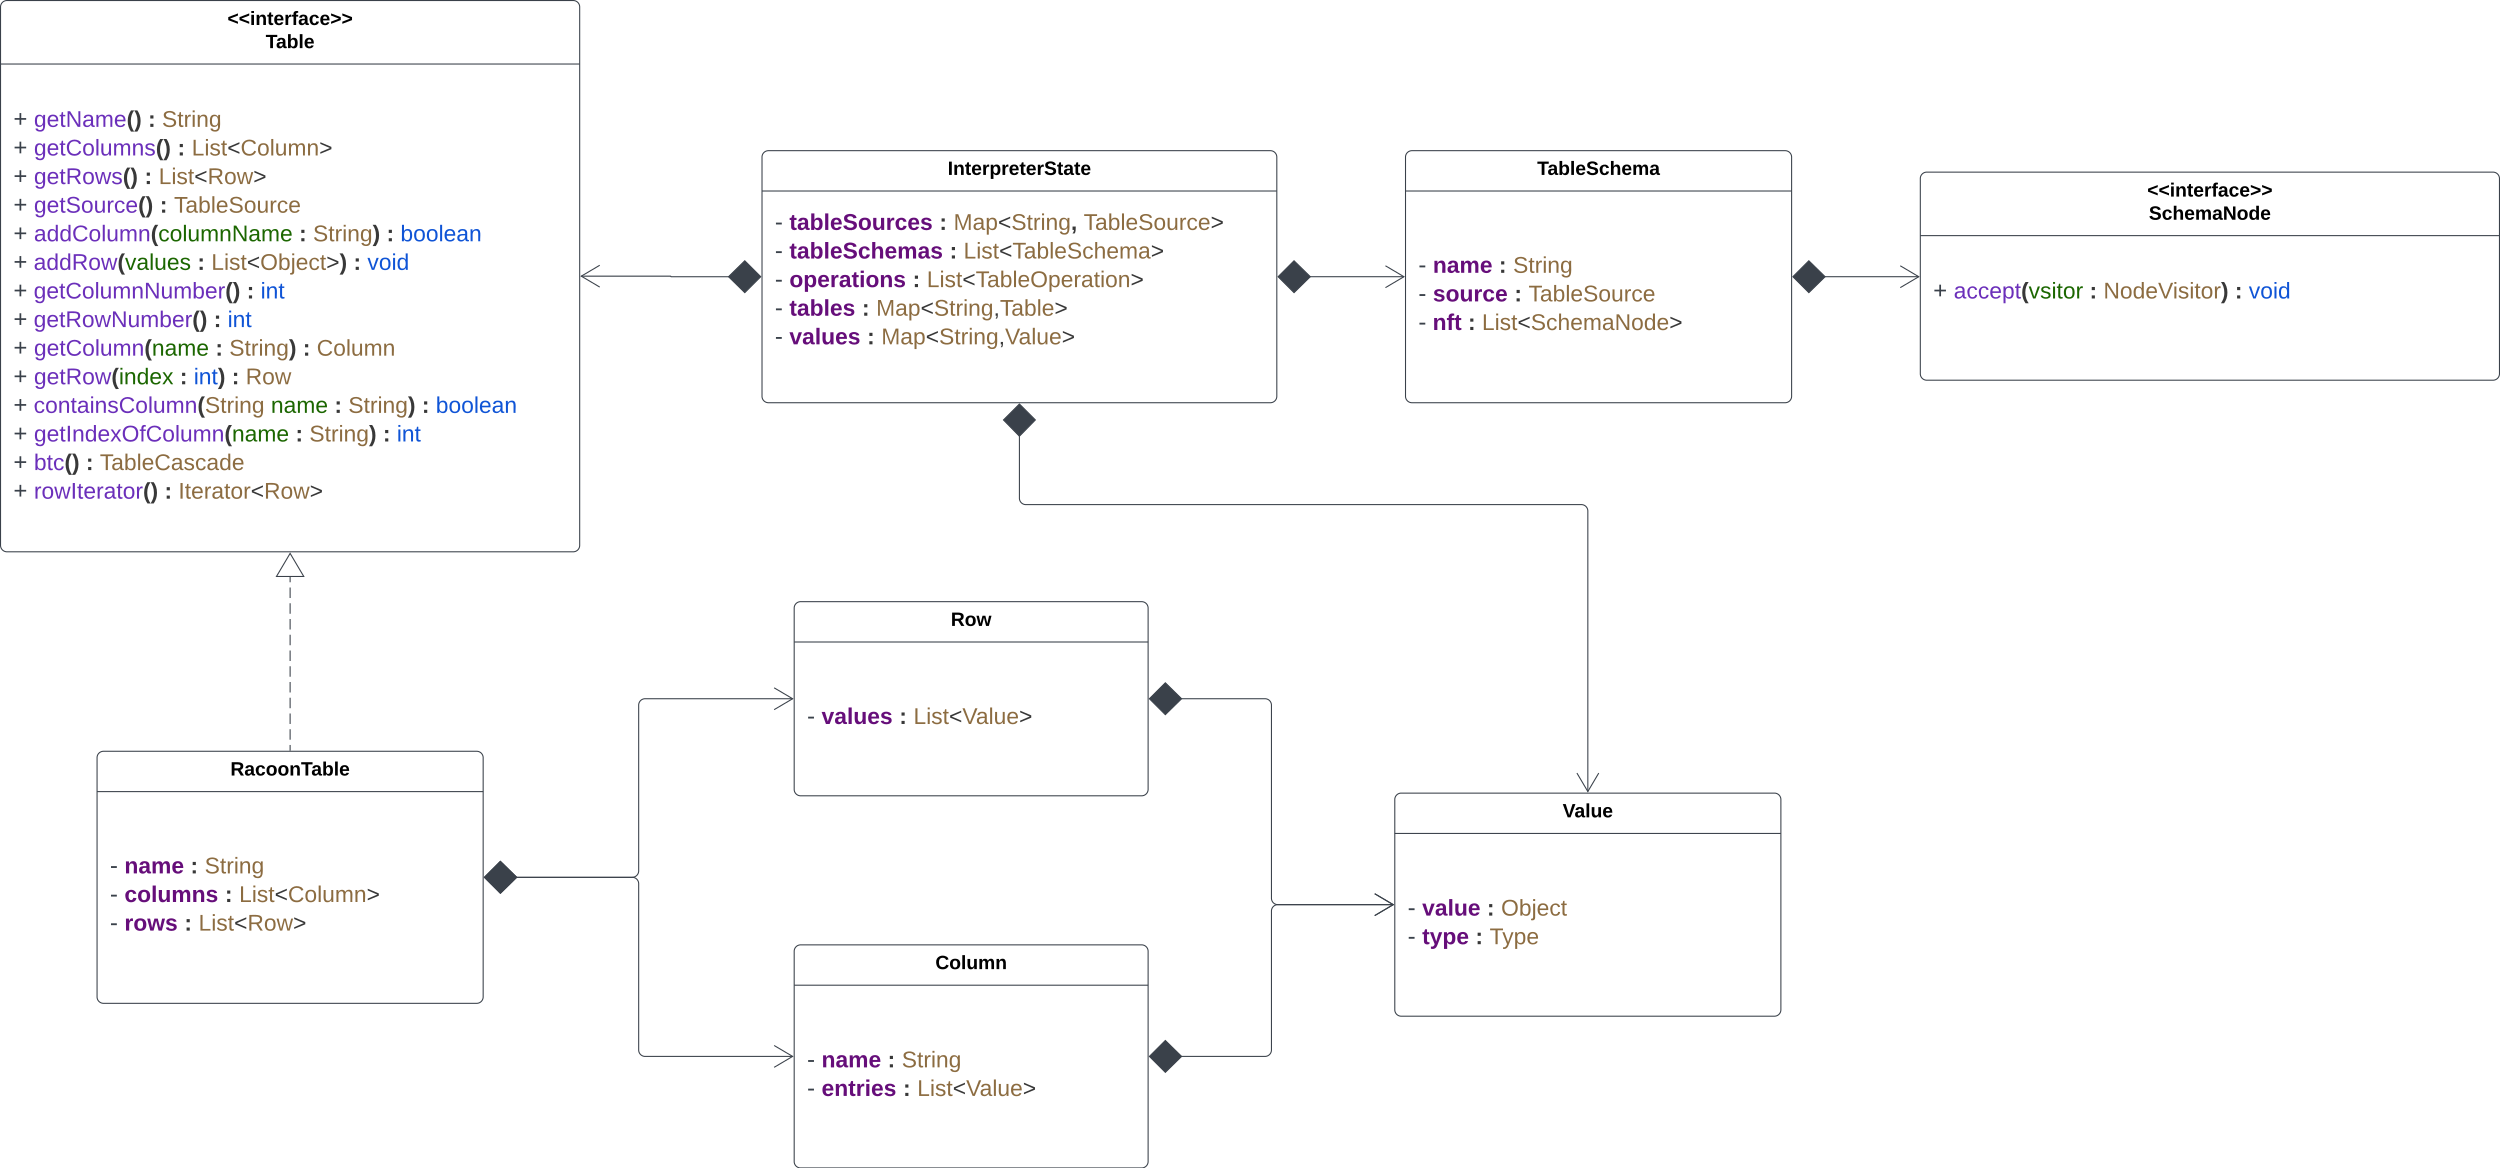 <svg xmlns="http://www.w3.org/2000/svg" xmlns:xlink="http://www.w3.org/1999/xlink" xmlns:lucid="lucid" width="2331" height="1089.5"><g transform="translate(-429.5 1040.5)" lucid:page-tab-id="156KSqnZk_4S"><path d="M0-1500h5000v3500H0z" fill="#fff"/><path d="M520-334a6 6 0 0 1 6-6h348a6 6 0 0 1 6 6v223a6 6 0 0 1-6 6H526a6 6 0 0 1-6-6z" stroke="#3a414a" fill="#fff"/><path d="M520-302.4h360" stroke="#3a414a" fill="none"/><use xlink:href="#a" transform="matrix(1,0,0,1,528,-332) translate(116.325 14.6)"/><use xlink:href="#b" transform="matrix(1,0,0,1,532,-294.4) translate(0 68.278)"/><use xlink:href="#c" transform="matrix(1,0,0,1,532,-294.4) translate(13.519 68.278)"/><use xlink:href="#d" transform="matrix(1,0,0,1,532,-294.4) translate(75.089 68.278)"/><use xlink:href="#e" transform="matrix(1,0,0,1,532,-294.4) translate(88.314 68.278)"/><use xlink:href="#b" transform="matrix(1,0,0,1,532,-294.4) translate(0 94.944)"/><use xlink:href="#f" transform="matrix(1,0,0,1,532,-294.4) translate(13.519 94.944)"/><use xlink:href="#d" transform="matrix(1,0,0,1,532,-294.4) translate(107.217 94.944)"/><use xlink:href="#g" transform="matrix(1,0,0,1,532,-294.4) translate(120.442 94.944)"/><use xlink:href="#b" transform="matrix(1,0,0,1,532,-294.4) translate(0 121.611)"/><use xlink:href="#h" transform="matrix(1,0,0,1,532,-294.4) translate(13.519 121.611)"/><use xlink:href="#d" transform="matrix(1,0,0,1,532,-294.4) translate(69.41 121.611)"/><use xlink:href="#i" transform="matrix(1,0,0,1,532,-294.4) translate(82.635 121.611)"/><path d="M1730-295a6 6 0 0 1 6-6h348a6 6 0 0 1 6 6v196a6 6 0 0 1-6 6h-348a6 6 0 0 1-6-6z" stroke="#3a414a" fill="#fff"/><path d="M1730-263.4h360" stroke="#3a414a" fill="none"/><use xlink:href="#j" transform="matrix(1,0,0,1,1738,-293) translate(148.525 14.6)"/><use xlink:href="#b" transform="matrix(1,0,0,1,1742,-255.4) translate(0 68.611)"/><use xlink:href="#k" transform="matrix(1,0,0,1,1742,-255.4) translate(13.519 68.611)"/><use xlink:href="#d" transform="matrix(1,0,0,1,1742,-255.4) translate(73.904 68.611)"/><use xlink:href="#l" transform="matrix(1,0,0,1,1742,-255.4) translate(87.128 68.611)"/><use xlink:href="#m" transform="matrix(1,0,0,1,1742,-255.4) translate(0 95.278)"/><use xlink:href="#n" transform="matrix(1,0,0,1,1742,-255.4) translate(13.519 95.278)"/><use xlink:href="#d" transform="matrix(1,0,0,1,1742,-255.4) translate(63.178 95.278)"/><use xlink:href="#o" transform="matrix(1,0,0,1,1742,-255.4) translate(76.402 95.278)"/><path d="M430-1034a6 6 0 0 1 6-6h528a6 6 0 0 1 6 6v502a6 6 0 0 1-6 6H436a6 6 0 0 1-6-6z" stroke="#3a414a" fill="#fff"/><path d="M430-980.8h540" stroke="#3a414a" fill="none"/><use xlink:href="#p" transform="matrix(1,0,0,1,438,-1032) translate(203.575 14.8)"/><use xlink:href="#q" transform="matrix(1,0,0,1,438,-1032) translate(239.225 36.4)"/><use xlink:href="#r" transform="matrix(1,0,0,1,442,-972.8) translate(0 50.611)"/><use xlink:href="#s" transform="matrix(1,0,0,1,442,-972.8) translate(19.136 50.611)"/><use xlink:href="#t" transform="matrix(1,0,0,1,442,-972.8) translate(125.565 50.611)"/><use xlink:href="#u" transform="matrix(1,0,0,1,442,-972.8) translate(138.543 50.611)"/><use xlink:href="#r" transform="matrix(1,0,0,1,442,-972.8) translate(0 77.278)"/><use xlink:href="#v" transform="matrix(1,0,0,1,442,-972.8) translate(19.136 77.278)"/><use xlink:href="#w" transform="matrix(1,0,0,1,442,-972.8) translate(153.012 77.278)"/><use xlink:href="#x" transform="matrix(1,0,0,1,442,-972.8) translate(166.237 77.278)"/><use xlink:href="#r" transform="matrix(1,0,0,1,442,-972.8) translate(0 103.944)"/><use xlink:href="#y" transform="matrix(1,0,0,1,442,-972.8) translate(19.136 103.944)"/><use xlink:href="#w" transform="matrix(1,0,0,1,442,-972.8) translate(122.257 103.944)"/><use xlink:href="#z" transform="matrix(1,0,0,1,442,-972.8) translate(135.481 103.944)"/><use xlink:href="#r" transform="matrix(1,0,0,1,442,-972.8) translate(0 130.611)"/><use xlink:href="#A" transform="matrix(1,0,0,1,442,-972.8) translate(19.136 130.611)"/><use xlink:href="#w" transform="matrix(1,0,0,1,442,-972.8) translate(136.538 130.611)"/><use xlink:href="#B" transform="matrix(1,0,0,1,442,-972.8) translate(149.763 130.611)"/><use xlink:href="#r" transform="matrix(1,0,0,1,442,-972.8) translate(0 157.278)"/><use xlink:href="#C" transform="matrix(1,0,0,1,442,-972.8) translate(19.136 157.278)"/><use xlink:href="#D" transform="matrix(1,0,0,1,442,-972.8) translate(266.365 157.278)"/><use xlink:href="#E" transform="matrix(1,0,0,1,442,-972.8) translate(279.343 157.278)"/><use xlink:href="#t" transform="matrix(1,0,0,1,442,-972.8) translate(347.906 157.278)"/><use xlink:href="#F" transform="matrix(1,0,0,1,442,-972.8) translate(360.884 157.278)"/><use xlink:href="#G" transform="matrix(1,0,0,1,442,-972.8) translate(0 183.944)"/><use xlink:href="#H" transform="matrix(1,0,0,1,442,-972.8) translate(18.889 183.944)"/><use xlink:href="#D" transform="matrix(1,0,0,1,442,-972.8) translate(171.541 183.944)"/><use xlink:href="#I" transform="matrix(1,0,0,1,442,-972.8) translate(184.519 183.944)"/><use xlink:href="#t" transform="matrix(1,0,0,1,442,-972.8) translate(317.081 183.944)"/><use xlink:href="#J" transform="matrix(1,0,0,1,442,-972.8) translate(330.059 183.944)"/><use xlink:href="#K" transform="matrix(1,0,0,1,442,-972.8) translate(0 210.611)"/><use xlink:href="#L" transform="matrix(1,0,0,1,442,-972.8) translate(18.889 210.611)"/><use xlink:href="#M" transform="matrix(1,0,0,1,442,-972.8) translate(217.526 210.611)"/><use xlink:href="#N" transform="matrix(1,0,0,1,442,-972.8) translate(230.504 210.611)"/><use xlink:href="#K" transform="matrix(1,0,0,1,442,-972.8) translate(0 237.278)"/><use xlink:href="#O" transform="matrix(1,0,0,1,442,-972.8) translate(18.889 237.278)"/><use xlink:href="#M" transform="matrix(1,0,0,1,442,-972.8) translate(186.77 237.278)"/><use xlink:href="#P" transform="matrix(1,0,0,1,442,-972.8) translate(199.748 237.278)"/><use xlink:href="#r" transform="matrix(1,0,0,1,442,-972.8) translate(0 263.944)"/><use xlink:href="#Q" transform="matrix(1,0,0,1,442,-972.8) translate(19.136 263.944)"/><use xlink:href="#D" transform="matrix(1,0,0,1,442,-972.8) translate(188.321 263.944)"/><use xlink:href="#R" transform="matrix(1,0,0,1,442,-972.8) translate(201.299 263.944)"/><use xlink:href="#D" transform="matrix(1,0,0,1,442,-972.8) translate(269.862 263.944)"/><use xlink:href="#S" transform="matrix(1,0,0,1,442,-972.8) translate(282.84 263.944)"/><use xlink:href="#T" transform="matrix(1,0,0,1,442,-972.8) translate(0 290.611)"/><use xlink:href="#U" transform="matrix(1,0,0,1,442,-972.8) translate(19.136 290.611)"/><use xlink:href="#D" transform="matrix(1,0,0,1,442,-972.8) translate(155.195 290.611)"/><use xlink:href="#V" transform="matrix(1,0,0,1,442,-972.8) translate(168.173 290.611)"/><use xlink:href="#D" transform="matrix(1,0,0,1,442,-972.8) translate(203.61 290.611)"/><use xlink:href="#W" transform="matrix(1,0,0,1,442,-972.8) translate(216.588 290.611)"/><use xlink:href="#X" transform="matrix(1,0,0,1,442,-972.8) translate(0 317.278)"/><use xlink:href="#Y" transform="matrix(1,0,0,1,442,-972.8) translate(18.889 317.278)"/><use xlink:href="#Z" transform="matrix(1,0,0,1,442,-972.8) translate(240.104 317.278)"/><use xlink:href="#D" transform="matrix(1,0,0,1,442,-972.8) translate(299.304 317.278)"/><use xlink:href="#R" transform="matrix(1,0,0,1,442,-972.8) translate(312.281 317.278)"/><use xlink:href="#D" transform="matrix(1,0,0,1,442,-972.8) translate(380.844 317.278)"/><use xlink:href="#aa" transform="matrix(1,0,0,1,442,-972.8) translate(393.822 317.278)"/><use xlink:href="#T" transform="matrix(1,0,0,1,442,-972.8) translate(0 343.944)"/><use xlink:href="#ab" transform="matrix(1,0,0,1,442,-972.8) translate(19.136 343.944)"/><use xlink:href="#D" transform="matrix(1,0,0,1,442,-972.8) translate(262.988 343.944)"/><use xlink:href="#R" transform="matrix(1,0,0,1,442,-972.8) translate(275.965 343.944)"/><use xlink:href="#D" transform="matrix(1,0,0,1,442,-972.8) translate(344.528 343.944)"/><use xlink:href="#N" transform="matrix(1,0,0,1,442,-972.8) translate(357.506 343.944)"/><use xlink:href="#T" transform="matrix(1,0,0,1,442,-972.8) translate(0 370.611)"/><use xlink:href="#ac" transform="matrix(1,0,0,1,442,-972.8) translate(19.136 370.611)"/><use xlink:href="#D" transform="matrix(1,0,0,1,442,-972.8) translate(67.61 370.611)"/><use xlink:href="#ad" transform="matrix(1,0,0,1,442,-972.8) translate(80.588 370.611)"/><use xlink:href="#T" transform="matrix(1,0,0,1,442,-972.8) translate(0 397.278)"/><use xlink:href="#ae" transform="matrix(1,0,0,1,442,-972.8) translate(19.136 397.278)"/><use xlink:href="#D" transform="matrix(1,0,0,1,442,-972.8) translate(140.854 397.278)"/><use xlink:href="#af" transform="matrix(1,0,0,1,442,-972.8) translate(153.832 397.278)"/><path d="M700-341v-4.9m0-4.9v-9.78m0-4.9v-9.78m0-4.9v-9.78m0-4.9v-9.78m0-4.9v-9.78m0-4.9v-9.78m0-4.9v-9.8m0-4.88v-9.8m0-4.88v-9.8m0-4.88v-9.8m0-4.88v-4.9" stroke="#3a414a" fill="none"/><path d="M700.5-340.5h-1v-.5h1z" stroke="#3a414a" stroke-width=".05" fill="#3a414a"/><path d="M700-524.52L712.73-503h-25.46zM1170-473.5a6 6 0 0 1 6-6h318a6 6 0 0 1 6 6v169a6 6 0 0 1-6 6h-318a6 6 0 0 1-6-6z" stroke="#3a414a" fill="#fff"/><path d="M1170-441.9h330" stroke="#3a414a" fill="none"/><g><use xlink:href="#ag" transform="matrix(1,0,0,1,1178,-471.5) translate(138.05 14.6)"/></g><g><use xlink:href="#b" transform="matrix(1,0,0,1,1182,-433.9) translate(0 68.444)"/><use xlink:href="#ah" transform="matrix(1,0,0,1,1182,-433.9) translate(13.519 68.444)"/><use xlink:href="#d" transform="matrix(1,0,0,1,1182,-433.9) translate(86.002 68.444)"/><use xlink:href="#ai" transform="matrix(1,0,0,1,1182,-433.9) translate(99.227 68.444)"/></g><path d="M1170-153.5a6 6 0 0 1 6-6h318a6 6 0 0 1 6 6v196a6 6 0 0 1-6 6h-318a6 6 0 0 1-6-6z" stroke="#3a414a" fill="#fff"/><path d="M1170-121.9h330" stroke="#3a414a" fill="none"/><g><use xlink:href="#aj" transform="matrix(1,0,0,1,1178,-151.5) translate(123.6 14.6)"/></g><g><use xlink:href="#b" transform="matrix(1,0,0,1,1182,-113.9) translate(0 68.611)"/><use xlink:href="#c" transform="matrix(1,0,0,1,1182,-113.9) translate(13.519 68.611)"/><use xlink:href="#d" transform="matrix(1,0,0,1,1182,-113.9) translate(75.089 68.611)"/><use xlink:href="#e" transform="matrix(1,0,0,1,1182,-113.9) translate(88.314 68.611)"/><use xlink:href="#b" transform="matrix(1,0,0,1,1182,-113.9) translate(0 95.278)"/><use xlink:href="#ak" transform="matrix(1,0,0,1,1182,-113.9) translate(13.519 95.278)"/><use xlink:href="#d" transform="matrix(1,0,0,1,1182,-113.9) translate(89.499 95.278)"/><use xlink:href="#ai" transform="matrix(1,0,0,1,1182,-113.9) translate(102.723 95.278)"/></g><path d="M1530.88-55.5H1609a6 6 0 0 0 6-6V-191a6 6 0 0 1 6-6h107.6" stroke="#3a414a" fill="none"/><path d="M1501.2-55.5l14.86-14.85 15.15 14.85-15.14 14.85z" stroke="#3a414a" fill="#3a414a"/><path d="M1711.3-186.82l17.22-10.18-17.22-10.18" stroke="#3a414a" fill="none"/><path d="M1530.88-389H1609a6 6 0 0 1 6 6v180a6 6 0 0 0 6 6h107.6" stroke="#3a414a" fill="none"/><path d="M1501.2-389l14.86-14.85L1531.2-389l-15.14 14.85z" stroke="#3a414a" fill="#3a414a"/><path d="M1711.3-186.82l17.22-10.18-17.22-10.18M910.88-222.5H1019a6 6 0 0 0 6-6V-383a6 6 0 0 1 6-6h137.6" stroke="#3a414a" fill="none"/><path d="M881.2-222.5l14.86-14.85 15.15 14.85-15.14 14.85z" stroke="#3a414a" fill="#3a414a"/><path d="M1151.3-378.82l17.22-10.18-17.22-10.18M910.88-222.5H1019a6 6 0 0 1 6 6v155a6 6 0 0 0 6 6h137.6" stroke="#3a414a" fill="none"/><path d="M881.2-222.5l14.86-14.85 15.15 14.85-15.14 14.85z" stroke="#3a414a" fill="#3a414a"/><path d="M1151.3-45.32l17.22-10.18-17.22-10.18" stroke="#3a414a" fill="none"/><path d="M1740-894a6 6 0 0 1 6-6h348a6 6 0 0 1 6 6v223a6 6 0 0 1-6 6h-348a6 6 0 0 1-6-6z" stroke="#3a414a" fill="#fff"/><path d="M1740-862.4h360" stroke="#3a414a" fill="none"/><g><use xlink:href="#al" transform="matrix(1,0,0,1,1748,-892) translate(114.75 14.6)"/></g><g><use xlink:href="#b" transform="matrix(1,0,0,1,1752,-854.4) translate(0 68.278)"/><use xlink:href="#c" transform="matrix(1,0,0,1,1752,-854.4) translate(13.519 68.278)"/><use xlink:href="#d" transform="matrix(1,0,0,1,1752,-854.4) translate(75.089 68.278)"/><use xlink:href="#am" transform="matrix(1,0,0,1,1752,-854.4) translate(88.314 68.278)"/><use xlink:href="#b" transform="matrix(1,0,0,1,1752,-854.4) translate(0 94.944)"/><use xlink:href="#an" transform="matrix(1,0,0,1,1752,-854.4) translate(13.519 94.944)"/><use xlink:href="#d" transform="matrix(1,0,0,1,1752,-854.4) translate(89.499 94.944)"/><use xlink:href="#ao" transform="matrix(1,0,0,1,1752,-854.4) translate(102.723 94.944)"/><use xlink:href="#ap" transform="matrix(1,0,0,1,1752,-854.4) translate(0 121.611)"/><use xlink:href="#aq" transform="matrix(1,0,0,1,1752,-854.4) translate(13.272 121.611)"/><use xlink:href="#D" transform="matrix(1,0,0,1,1752,-854.4) translate(46.279 121.611)"/><use xlink:href="#ar" transform="matrix(1,0,0,1,1752,-854.4) translate(59.257 121.611)"/></g><path d="M1650.88-782.5h87.7" stroke="#3a414a" fill="none"/><path d="M1621.2-782.5l14.86-14.85 15.15 14.85-15.14 14.85z" stroke="#3a414a" fill="#3a414a"/><path d="M1721.3-772.32l17.22-10.18-17.22-10.18" stroke="#3a414a" fill="none"/><path d="M1140-894a6 6 0 0 1 6-6h468a6 6 0 0 1 6 6v223a6 6 0 0 1-6 6h-468a6 6 0 0 1-6-6z" stroke="#3a414a" fill="#fff"/><path d="M1140-862.4h480" stroke="#3a414a" fill="none"/><g><use xlink:href="#as" transform="matrix(1,0,0,1,1148,-892) translate(165.15 14.6)"/></g><g><use xlink:href="#b" transform="matrix(1,0,0,1,1152,-854.4) translate(0 28.278)"/><use xlink:href="#at" transform="matrix(1,0,0,1,1152,-854.4) translate(13.519 28.278)"/><use xlink:href="#d" transform="matrix(1,0,0,1,1152,-854.4) translate(153.38 28.278)"/><use xlink:href="#au" transform="matrix(1,0,0,1,1152,-854.4) translate(166.605 28.278)"/><use xlink:href="#av" transform="matrix(1,0,0,1,1152,-854.4) translate(287.909 28.278)"/><use xlink:href="#b" transform="matrix(1,0,0,1,1152,-854.4) translate(0 54.944)"/><use xlink:href="#aw" transform="matrix(1,0,0,1,1152,-854.4) translate(13.519 54.944)"/><use xlink:href="#D" transform="matrix(1,0,0,1,1152,-854.4) translate(162.921 54.944)"/><use xlink:href="#ax" transform="matrix(1,0,0,1,1152,-854.4) translate(175.899 54.944)"/><use xlink:href="#b" transform="matrix(1,0,0,1,1152,-854.4) translate(0 81.611)"/><use xlink:href="#ay" transform="matrix(1,0,0,1,1152,-854.4) translate(13.519 81.611)"/><use xlink:href="#d" transform="matrix(1,0,0,1,1152,-854.4) translate(128.432 81.611)"/><use xlink:href="#az" transform="matrix(1,0,0,1,1152,-854.4) translate(141.657 81.611)"/><use xlink:href="#b" transform="matrix(1,0,0,1,1152,-854.4) translate(0 108.278)"/><use xlink:href="#aA" transform="matrix(1,0,0,1,1152,-854.4) translate(13.519 108.278)"/><use xlink:href="#d" transform="matrix(1,0,0,1,1152,-854.4) translate(81.202 108.278)"/><use xlink:href="#aB" transform="matrix(1,0,0,1,1152,-854.4) translate(94.427 108.278)"/><use xlink:href="#b" transform="matrix(1,0,0,1,1152,-854.4) translate(0 134.944)"/><use xlink:href="#ah" transform="matrix(1,0,0,1,1152,-854.4) translate(13.519 134.944)"/><use xlink:href="#d" transform="matrix(1,0,0,1,1152,-854.4) translate(86.002 134.944)"/><use xlink:href="#aC" transform="matrix(1,0,0,1,1152,-854.4) translate(99.227 134.944)"/><use xlink:href="#aD" transform="matrix(1,0,0,1,1152,-854.4) translate(0 161.611)"/></g><path d="M1109.13-782.5h-53.88a.25.25 0 0 1-.25-.25.25.25 0 0 0-.25-.25H971.4" stroke="#3a414a" fill="none"/><path d="M1138.8-782.5l-14.86 14.85-15.15-14.85 15.14-14.85z" stroke="#3a414a" fill="#3a414a"/><path d="M988.7-793.18L971.48-783l17.22 10.18M1380-634.13V-576a6 6 0 0 0 6 6h518a6 6 0 0 1 6 6v261.6" stroke="#3a414a" fill="none"/><path d="M1380-663.8l14.85 14.86L1380-633.8l-14.85-15.14z" stroke="#3a414a" fill="#3a414a"/><path d="M1899.82-319.7l10.18 17.22 10.18-17.22" stroke="#3a414a" fill="none"/><path d="M2220-874a6 6 0 0 1 6-6h528a6 6 0 0 1 6 6v182a6 6 0 0 1-6 6h-528a6 6 0 0 1-6-6z" stroke="#3a414a" fill="#fff"/><path d="M2220-820.8h540" stroke="#3a414a" fill="none"/><g><use xlink:href="#p" transform="matrix(1,0,0,1,2228,-872) translate(203.575 14.8)"/><use xlink:href="#aE" transform="matrix(1,0,0,1,2228,-872) translate(205.1 36.4)"/></g><g><use xlink:href="#r" transform="matrix(1,0,0,1,2232,-812.8) translate(0 50.611)"/><use xlink:href="#aF" transform="matrix(1,0,0,1,2232,-812.8) translate(19.136 50.611)"/><use xlink:href="#t" transform="matrix(1,0,0,1,2232,-812.8) translate(145.773 50.611)"/><use xlink:href="#aG" transform="matrix(1,0,0,1,2232,-812.8) translate(158.751 50.611)"/><use xlink:href="#t" transform="matrix(1,0,0,1,2232,-812.8) translate(281.299 50.611)"/><use xlink:href="#aH" transform="matrix(1,0,0,1,2232,-812.8) translate(294.277 50.611)"/><use xlink:href="#aI" transform="matrix(1,0,0,1,2232,-812.8) translate(0 77.278)"/></g><path d="M2130.88-782.5h87.7" stroke="#3a414a" fill="none"/><path d="M2101.2-782.5l14.86-14.85 15.15 14.85-15.14 14.85z" stroke="#3a414a" fill="#3a414a"/><path d="M2201.3-772.32l17.22-10.18-17.22-10.18" stroke="#3a414a" fill="none"/><defs><path d="M240-174c0 40-23 61-54 70L253 0h-59l-57-94H76V0H24v-248c93 4 217-23 216 74zM76-134c48-2 112 12 112-38 0-48-66-32-112-35v73" id="aJ"/><path d="M133-34C117-15 103 5 69 4 32 3 11-16 11-54c-1-60 55-63 116-61 1-26-3-47-28-47-18 1-26 9-28 27l-52-2c7-38 36-58 82-57s74 22 75 68l1 82c-1 14 12 18 25 15v27c-30 8-71 5-69-32zm-48 3c29 0 43-24 42-57-32 0-66-3-65 30 0 17 8 27 23 27" id="aK"/><path d="M190-63c-7 42-38 67-86 67-59 0-84-38-90-98-12-110 154-137 174-36l-49 2c-2-19-15-32-35-32-30 0-35 28-38 64-6 74 65 87 74 30" id="aL"/><path d="M110-194c64 0 96 36 96 99 0 64-35 99-97 99-61 0-95-36-95-99 0-62 34-99 96-99zm-1 164c35 0 45-28 45-65 0-40-10-65-43-65-34 0-45 26-45 65 0 36 10 65 43 65" id="aM"/><path d="M135-194c87-1 58 113 63 194h-50c-7-57 23-157-34-157-59 0-34 97-39 157H25l-1-190h47c2 12-1 28 3 38 12-26 28-41 61-42" id="aN"/><path d="M136-208V0H84v-208H4v-40h212v40h-80" id="aO"/><path d="M135-194c52 0 70 43 70 98 0 56-19 99-73 100-30 1-46-15-58-35L72 0H24l1-261h50v104c11-23 29-37 60-37zM114-30c31 0 40-27 40-66 0-37-7-63-39-63s-41 28-41 65c0 36 8 64 40 64" id="aP"/><path d="M25 0v-261h50V0H25" id="aQ"/><path d="M185-48c-13 30-37 53-82 52C43 2 14-33 14-96s30-98 90-98c62 0 83 45 84 108H66c0 31 8 55 39 56 18 0 30-7 34-22zm-45-69c5-46-57-63-70-21-2 6-4 13-4 21h74" id="aR"/><g id="a"><use transform="matrix(0.05,0,0,0.05,0,0)" xlink:href="#aJ"/><use transform="matrix(0.05,0,0,0.05,12.95,0)" xlink:href="#aK"/><use transform="matrix(0.05,0,0,0.05,22.95,0)" xlink:href="#aL"/><use transform="matrix(0.05,0,0,0.05,32.95,0)" xlink:href="#aM"/><use transform="matrix(0.05,0,0,0.05,43.9,0)" xlink:href="#aM"/><use transform="matrix(0.05,0,0,0.05,54.85,0)" xlink:href="#aN"/><use transform="matrix(0.05,0,0,0.05,65.8,0)" xlink:href="#aO"/><use transform="matrix(0.05,0,0,0.05,75.4,0)" xlink:href="#aK"/><use transform="matrix(0.05,0,0,0.05,85.4,0)" xlink:href="#aP"/><use transform="matrix(0.05,0,0,0.05,96.35,0)" xlink:href="#aQ"/><use transform="matrix(0.05,0,0,0.05,101.35,0)" xlink:href="#aR"/></g><path fill="#3a414a" d="M16-82v-28h88v28H16" id="aS"/><use transform="matrix(0.062,0,0,0.062,0,0)" xlink:href="#aS" id="b"/><path fill="#660e7a" d="M135-194c87-1 58 113 63 194h-50c-7-57 23-157-34-157-59 0-34 97-39 157H25l-1-190h47c2 12-1 28 3 38 12-26 28-41 61-42" id="aT"/><path fill="#660e7a" d="M133-34C117-15 103 5 69 4 32 3 11-16 11-54c-1-60 55-63 116-61 1-26-3-47-28-47-18 1-26 9-28 27l-52-2c7-38 36-58 82-57s74 22 75 68l1 82c-1 14 12 18 25 15v27c-30 8-71 5-69-32zm-48 3c29 0 43-24 42-57-32 0-66-3-65 30 0 17 8 27 23 27" id="aU"/><path fill="#660e7a" d="M220-157c-53 9-28 100-34 157h-49v-107c1-27-5-49-29-50C55-147 81-57 75 0H25l-1-190h47c2 12-1 28 3 38 10-53 101-56 108 0 13-22 24-43 59-42 82 1 51 116 57 194h-49v-107c-1-25-5-48-29-50" id="aV"/><path fill="#660e7a" d="M185-48c-13 30-37 53-82 52C43 2 14-33 14-96s30-98 90-98c62 0 83 45 84 108H66c0 31 8 55 39 56 18 0 30-7 34-22zm-45-69c5-46-57-63-70-21-2 6-4 13-4 21h74" id="aW"/><g id="c"><use transform="matrix(0.059,0,0,0.059,0,0)" xlink:href="#aT"/><use transform="matrix(0.059,0,0,0.059,12.978,0)" xlink:href="#aU"/><use transform="matrix(0.059,0,0,0.059,24.83,0)" xlink:href="#aV"/><use transform="matrix(0.059,0,0,0.059,43.793,0)" xlink:href="#aW"/></g><path fill="#383838" d="M35-132v-50h50v50H35zM35 0v-49h50V0H35" id="aX"/><use transform="matrix(0.059,0,0,0.059,0,0)" xlink:href="#aX" id="d"/><path fill="#8c6c41" d="M185-189c-5-48-123-54-124 2 14 75 158 14 163 119 3 78-121 87-175 55-17-10-28-26-33-46l33-7c5 56 141 63 141-1 0-78-155-14-162-118-5-82 145-84 179-34 5 7 8 16 11 25" id="aY"/><path fill="#8c6c41" d="M59-47c-2 24 18 29 38 22v24C64 9 27 4 27-40v-127H5v-23h24l9-43h21v43h35v23H59v120" id="aZ"/><path fill="#8c6c41" d="M114-163C36-179 61-72 57 0H25l-1-190h30c1 12-1 29 2 39 6-27 23-49 58-41v29" id="ba"/><path fill="#8c6c41" d="M24-231v-30h32v30H24zM24 0v-190h32V0H24" id="bb"/><path fill="#8c6c41" d="M117-194c89-4 53 116 60 194h-32v-121c0-31-8-49-39-48C34-167 62-67 57 0H25l-1-190h30c1 10-1 24 2 32 11-22 29-35 61-36" id="bc"/><path fill="#8c6c41" d="M177-190C167-65 218 103 67 71c-23-6-38-20-44-43l32-5c15 47 100 32 89-28v-30C133-14 115 1 83 1 29 1 15-40 15-95c0-56 16-97 71-98 29-1 48 16 59 35 1-10 0-23 2-32h30zM94-22c36 0 50-32 50-73 0-42-14-75-50-75-39 0-46 34-46 75s6 73 46 73" id="bd"/><g id="e"><use transform="matrix(0.059,0,0,0.059,0,0)" xlink:href="#aY"/><use transform="matrix(0.059,0,0,0.059,14.222,0)" xlink:href="#aZ"/><use transform="matrix(0.059,0,0,0.059,20.148,0)" xlink:href="#ba"/><use transform="matrix(0.059,0,0,0.059,27.2,0)" xlink:href="#bb"/><use transform="matrix(0.059,0,0,0.059,31.881,0)" xlink:href="#bc"/><use transform="matrix(0.059,0,0,0.059,43.733,0)" xlink:href="#bd"/></g><path fill="#660e7a" d="M190-63c-7 42-38 67-86 67-59 0-84-38-90-98-12-110 154-137 174-36l-49 2c-2-19-15-32-35-32-30 0-35 28-38 64-6 74 65 87 74 30" id="be"/><path fill="#660e7a" d="M110-194c64 0 96 36 96 99 0 64-35 99-97 99-61 0-95-36-95-99 0-62 34-99 96-99zm-1 164c35 0 45-28 45-65 0-40-10-65-43-65-34 0-45 26-45 65 0 36 10 65 43 65" id="bf"/><path fill="#660e7a" d="M25 0v-261h50V0H25" id="bg"/><path fill="#660e7a" d="M85 4C-2 5 27-109 22-190h50c7 57-23 150 33 157 60-5 35-97 40-157h50l1 190h-47c-2-12 1-28-3-38-12 25-28 42-61 42" id="bh"/><path fill="#660e7a" d="M137-138c1-29-70-34-71-4 15 46 118 7 119 86 1 83-164 76-172 9l43-7c4 19 20 25 44 25 33 8 57-30 24-41C81-84 22-81 20-136c-2-80 154-74 161-7" id="bi"/><g id="f"><use transform="matrix(0.059,0,0,0.059,0,0)" xlink:href="#be"/><use transform="matrix(0.059,0,0,0.059,11.852,0)" xlink:href="#bf"/><use transform="matrix(0.059,0,0,0.059,24.83,0)" xlink:href="#bg"/><use transform="matrix(0.059,0,0,0.059,30.756,0)" xlink:href="#bh"/><use transform="matrix(0.059,0,0,0.059,43.733,0)" xlink:href="#aV"/><use transform="matrix(0.059,0,0,0.059,62.696,0)" xlink:href="#aT"/><use transform="matrix(0.059,0,0,0.059,75.674,0)" xlink:href="#bi"/></g><path fill="#8c6c41" d="M30 0v-248h33v221h125V0H30" id="bj"/><path fill="#8c6c41" d="M135-143c-3-34-86-38-87 0 15 53 115 12 119 90S17 21 10-45l28-5c4 36 97 45 98 0-10-56-113-15-118-90-4-57 82-63 122-42 12 7 21 19 24 35" id="bk"/><path fill="#383838" d="M18-100v-36l175-74v27L42-118l151 64v27" id="bl"/><path fill="#8c6c41" d="M212-179c-10-28-35-45-73-45-59 0-87 40-87 99 0 60 29 101 89 101 43 0 62-24 78-52l27 14C228-24 195 4 139 4 59 4 22-46 18-125c-6-104 99-153 187-111 19 9 31 26 39 46" id="bm"/><path fill="#8c6c41" d="M100-194c62-1 85 37 85 99 1 63-27 99-86 99S16-35 15-95c0-66 28-99 85-99zM99-20c44 1 53-31 53-75 0-43-8-75-51-75s-53 32-53 75 10 74 51 75" id="bn"/><path fill="#8c6c41" d="M24 0v-261h32V0H24" id="bo"/><path fill="#8c6c41" d="M84 4C-5 8 30-112 23-190h32v120c0 31 7 50 39 49 72-2 45-101 50-169h31l1 190h-30c-1-10 1-25-2-33-11 22-28 36-60 37" id="bp"/><path fill="#8c6c41" d="M210-169c-67 3-38 105-44 169h-31v-121c0-29-5-50-35-48C34-165 62-65 56 0H25l-1-190h30c1 10-1 24 2 32 10-44 99-50 107 0 11-21 27-35 58-36 85-2 47 119 55 194h-31v-121c0-29-5-49-35-48" id="bq"/><path fill="#383838" d="M18-27v-27l151-64-151-65v-27l175 74v36" id="br"/><g id="g"><use transform="matrix(0.059,0,0,0.059,0,0)" xlink:href="#bj"/><use transform="matrix(0.059,0,0,0.059,11.852,0)" xlink:href="#bb"/><use transform="matrix(0.059,0,0,0.059,16.533,0)" xlink:href="#bk"/><use transform="matrix(0.059,0,0,0.059,27.2,0)" xlink:href="#aZ"/><use transform="matrix(0.059,0,0,0.059,33.126,0)" xlink:href="#bl"/><use transform="matrix(0.059,0,0,0.059,45.57,0)" xlink:href="#bm"/><use transform="matrix(0.059,0,0,0.059,60.919,0)" xlink:href="#bn"/><use transform="matrix(0.059,0,0,0.059,72.77,0)" xlink:href="#bo"/><use transform="matrix(0.059,0,0,0.059,77.452,0)" xlink:href="#bp"/><use transform="matrix(0.059,0,0,0.059,89.304,0)" xlink:href="#bq"/><use transform="matrix(0.059,0,0,0.059,107.022,0)" xlink:href="#bc"/><use transform="matrix(0.059,0,0,0.059,118.874,0)" xlink:href="#br"/></g><path fill="#660e7a" d="M135-150c-39-12-60 13-60 57V0H25l-1-190h47c2 13-1 29 3 40 6-28 27-53 61-41v41" id="bs"/><path fill="#660e7a" d="M231 0h-52l-39-155L100 0H48L-1-190h46L77-45c9-52 24-97 36-145h53l37 145 32-145h46" id="bt"/><g id="h"><use transform="matrix(0.059,0,0,0.059,0,0)" xlink:href="#bs"/><use transform="matrix(0.059,0,0,0.059,8.296,0)" xlink:href="#bf"/><use transform="matrix(0.059,0,0,0.059,21.274,0)" xlink:href="#bt"/><use transform="matrix(0.059,0,0,0.059,37.867,0)" xlink:href="#bi"/></g><path fill="#8c6c41" d="M233-177c-1 41-23 64-60 70L243 0h-38l-65-103H63V0H30v-248c88 3 205-21 203 71zM63-129c60-2 137 13 137-47 0-61-80-42-137-45v92" id="bu"/><path fill="#8c6c41" d="M206 0h-36l-40-164L89 0H53L-1-190h32L70-26l43-164h34l41 164 42-164h31" id="bv"/><g id="i"><use transform="matrix(0.059,0,0,0.059,0,0)" xlink:href="#bj"/><use transform="matrix(0.059,0,0,0.059,11.852,0)" xlink:href="#bb"/><use transform="matrix(0.059,0,0,0.059,16.533,0)" xlink:href="#bk"/><use transform="matrix(0.059,0,0,0.059,27.2,0)" xlink:href="#aZ"/><use transform="matrix(0.059,0,0,0.059,33.126,0)" xlink:href="#bl"/><use transform="matrix(0.059,0,0,0.059,45.57,0)" xlink:href="#bu"/><use transform="matrix(0.059,0,0,0.059,60.919,0)" xlink:href="#bn"/><use transform="matrix(0.059,0,0,0.059,72.77,0)" xlink:href="#bv"/><use transform="matrix(0.059,0,0,0.059,88.119,0)" xlink:href="#br"/></g><path d="M147 0H94L2-248h55l64 206c17-72 42-137 63-206h54" id="bw"/><path d="M85 4C-2 5 27-109 22-190h50c7 57-23 150 33 157 60-5 35-97 40-157h50l1 190h-47c-2-12 1-28-3-38-12 25-28 42-61 42" id="bx"/><g id="j"><use transform="matrix(0.05,0,0,0.05,0,0)" xlink:href="#bw"/><use transform="matrix(0.05,0,0,0.05,11,0)" xlink:href="#aK"/><use transform="matrix(0.05,0,0,0.05,21,0)" xlink:href="#aQ"/><use transform="matrix(0.05,0,0,0.05,26,0)" xlink:href="#bx"/><use transform="matrix(0.05,0,0,0.05,36.95,0)" xlink:href="#aR"/></g><path fill="#660e7a" d="M128 0H69L1-190h53L99-40l48-150h52" id="by"/><g id="k"><use transform="matrix(0.059,0,0,0.059,0,0)" xlink:href="#by"/><use transform="matrix(0.059,0,0,0.059,11.852,0)" xlink:href="#aU"/><use transform="matrix(0.059,0,0,0.059,23.704,0)" xlink:href="#bg"/><use transform="matrix(0.059,0,0,0.059,29.63,0)" xlink:href="#bh"/><use transform="matrix(0.059,0,0,0.059,42.607,0)" xlink:href="#aW"/></g><path fill="#8c6c41" d="M140-251c81 0 123 46 123 126C263-46 219 4 140 4 59 4 17-45 17-125s42-126 123-126zm0 227c63 0 89-41 89-101s-29-99-89-99c-61 0-89 39-89 99S79-25 140-24" id="bz"/><path fill="#8c6c41" d="M115-194c53 0 69 39 70 98 0 66-23 100-70 100C84 3 66-7 56-30L54 0H23l1-261h32v101c10-23 28-34 59-34zm-8 174c40 0 45-34 45-75 0-40-5-75-45-74-42 0-51 32-51 76 0 43 10 73 51 73" id="bA"/><path fill="#8c6c41" d="M24-231v-30h32v30H24zM-9 49c24 4 33-6 33-30v-209h32V24c2 40-23 58-65 49V49" id="bB"/><path fill="#8c6c41" d="M100-194c63 0 86 42 84 106H49c0 40 14 67 53 68 26 1 43-12 49-29l28 8c-11 28-37 45-77 45C44 4 14-33 15-96c1-61 26-98 85-98zm52 81c6-60-76-77-97-28-3 7-6 17-6 28h103" id="bC"/><path fill="#8c6c41" d="M96-169c-40 0-48 33-48 73s9 75 48 75c24 0 41-14 43-38l32 2c-6 37-31 61-74 61-59 0-76-41-82-99-10-93 101-131 147-64 4 7 5 14 7 22l-32 3c-4-21-16-35-41-35" id="bD"/><g id="l"><use transform="matrix(0.059,0,0,0.059,0,0)" xlink:href="#bz"/><use transform="matrix(0.059,0,0,0.059,16.593,0)" xlink:href="#bA"/><use transform="matrix(0.059,0,0,0.059,28.444,0)" xlink:href="#bB"/><use transform="matrix(0.059,0,0,0.059,33.126,0)" xlink:href="#bC"/><use transform="matrix(0.059,0,0,0.059,44.978,0)" xlink:href="#bD"/><use transform="matrix(0.059,0,0,0.059,55.644,0)" xlink:href="#aZ"/></g><use transform="matrix(0.062,0,0,0.062,0,0)" xlink:href="#aS" id="m"/><path fill="#660e7a" d="M115-3C79 11 28 4 28-45v-112H4v-33h27l15-45h31v45h36v33H77v99c-1 23 16 31 38 25v30" id="bE"/><path fill="#660e7a" d="M123 10C108 53 80 86 19 72V37c35 8 53-11 59-39L3-190h52l48 148c12-52 28-100 44-148h51" id="bF"/><path fill="#660e7a" d="M135-194c53 0 70 44 70 98 0 56-19 98-73 100-31 1-45-17-59-34 3 33 2 69 2 105H25l-1-265h48c2 10 0 23 3 31 11-24 29-35 60-35zM114-30c33 0 39-31 40-66 0-38-9-64-40-64-56 0-55 130 0 130" id="bG"/><g id="n"><use transform="matrix(0.059,0,0,0.059,0,0)" xlink:href="#bE"/><use transform="matrix(0.059,0,0,0.059,7.052,0)" xlink:href="#bF"/><use transform="matrix(0.059,0,0,0.059,18.904,0)" xlink:href="#bG"/><use transform="matrix(0.059,0,0,0.059,31.881,0)" xlink:href="#aW"/></g><path fill="#8c6c41" d="M127-220V0H93v-220H8v-28h204v28h-85" id="bH"/><path fill="#8c6c41" d="M179-190L93 31C79 59 56 82 12 73V49c39 6 53-20 64-50L1-190h34L92-34l54-156h33" id="bI"/><path fill="#8c6c41" d="M115-194c55 1 70 41 70 98S169 2 115 4C84 4 66-9 55-30l1 105H24l-1-265h31l2 30c10-21 28-34 59-34zm-8 174c40 0 45-34 45-75s-6-73-45-74c-42 0-51 32-51 76 0 43 10 73 51 73" id="bJ"/><g id="o"><use transform="matrix(0.059,0,0,0.059,0,0)" xlink:href="#bH"/><use transform="matrix(0.059,0,0,0.059,11.793,0)" xlink:href="#bI"/><use transform="matrix(0.059,0,0,0.059,22.459,0)" xlink:href="#bJ"/><use transform="matrix(0.059,0,0,0.059,34.311,0)" xlink:href="#bC"/></g><path d="M15-91v-56l181-69v40L49-119l147 57v40" id="bK"/><path d="M25-224v-37h50v37H25zM25 0v-190h50V0H25" id="bL"/><path d="M115-3C79 11 28 4 28-45v-112H4v-33h27l15-45h31v45h36v33H77v99c-1 23 16 31 38 25v30" id="bM"/><path d="M135-150c-39-12-60 13-60 57V0H25l-1-190h47c2 13-1 29 3 40 6-28 27-53 61-41v41" id="bN"/><path d="M121-226c-27-7-43 5-38 36h38v33H83V0H34v-157H6v-33h28c-9-59 32-81 87-68v32" id="bO"/><path d="M15-22v-40l146-57-146-57v-40l181 69v56" id="bP"/><g id="p"><use transform="matrix(0.05,0,0,0.05,0,0)" xlink:href="#bK"/><use transform="matrix(0.05,0,0,0.05,10.5,0)" xlink:href="#bK"/><use transform="matrix(0.05,0,0,0.05,21,0)" xlink:href="#bL"/><use transform="matrix(0.05,0,0,0.05,26,0)" xlink:href="#aN"/><use transform="matrix(0.05,0,0,0.05,36.95,0)" xlink:href="#bM"/><use transform="matrix(0.05,0,0,0.05,42.9,0)" xlink:href="#aR"/><use transform="matrix(0.05,0,0,0.05,52.9,0)" xlink:href="#bN"/><use transform="matrix(0.05,0,0,0.05,59.9,0)" xlink:href="#bO"/><use transform="matrix(0.05,0,0,0.05,65.85,0)" xlink:href="#aK"/><use transform="matrix(0.05,0,0,0.05,75.85,0)" xlink:href="#aL"/><use transform="matrix(0.05,0,0,0.05,85.85,0)" xlink:href="#aR"/><use transform="matrix(0.05,0,0,0.05,95.85,0)" xlink:href="#bP"/><use transform="matrix(0.05,0,0,0.05,106.35,0)" xlink:href="#bP"/></g><g id="q"><use transform="matrix(0.05,0,0,0.05,0,0)" xlink:href="#aO"/><use transform="matrix(0.05,0,0,0.05,9.6,0)" xlink:href="#aK"/><use transform="matrix(0.05,0,0,0.05,19.6,0)" xlink:href="#aP"/><use transform="matrix(0.05,0,0,0.05,30.55,0)" xlink:href="#aQ"/><use transform="matrix(0.05,0,0,0.05,35.55,0)" xlink:href="#aR"/></g><path fill="#3a414a" d="M118-107v75H92v-75H18v-26h74v-75h26v75h74v26h-74" id="bQ"/><use transform="matrix(0.062,0,0,0.062,0,0)" xlink:href="#bQ" id="r"/><path fill="#6b2fba" d="M177-190C167-65 218 103 67 71c-23-6-38-20-44-43l32-5c15 47 100 32 89-28v-30C133-14 115 1 83 1 29 1 15-40 15-95c0-56 16-97 71-98 29-1 48 16 59 35 1-10 0-23 2-32h30zM94-22c36 0 50-32 50-73 0-42-14-75-50-75-39 0-46 34-46 75s6 73 46 73" id="bR"/><path fill="#6b2fba" d="M100-194c63 0 86 42 84 106H49c0 40 14 67 53 68 26 1 43-12 49-29l28 8c-11 28-37 45-77 45C44 4 14-33 15-96c1-61 26-98 85-98zm52 81c6-60-76-77-97-28-3 7-6 17-6 28h103" id="bS"/><path fill="#6b2fba" d="M59-47c-2 24 18 29 38 22v24C64 9 27 4 27-40v-127H5v-23h24l9-43h21v43h35v23H59v120" id="bT"/><path fill="#6b2fba" d="M190 0L58-211 59 0H30v-248h39L202-35l-2-213h31V0h-41" id="bU"/><path fill="#6b2fba" d="M141-36C126-15 110 5 73 4 37 3 15-17 15-53c-1-64 63-63 125-63 3-35-9-54-41-54-24 1-41 7-42 31l-33-3c5-37 33-52 76-52 45 0 72 20 72 64v82c-1 20 7 32 28 27v20c-31 9-61-2-59-35zM48-53c0 20 12 33 32 33 41-3 63-29 60-74-43 2-92-5-92 41" id="bV"/><path fill="#6b2fba" d="M210-169c-67 3-38 105-44 169h-31v-121c0-29-5-50-35-48C34-165 62-65 56 0H25l-1-190h30c1 10-1 24 2 32 10-44 99-50 107 0 11-21 27-35 58-36 85-2 47 119 55 194h-31v-121c0-29-5-49-35-48" id="bW"/><path fill="#383838" d="M67-93c0 74 22 123 53 168H70C40 30 18-18 18-93s22-123 52-168h50c-32 44-53 94-53 168" id="bX"/><path fill="#383838" d="M102-93c0 74-22 123-52 168H0C30 29 54-18 53-93c0-74-22-123-53-168h50c30 45 52 94 52 168" id="bY"/><g id="s"><use transform="matrix(0.059,0,0,0.059,0,0)" xlink:href="#bR"/><use transform="matrix(0.059,0,0,0.059,11.852,0)" xlink:href="#bS"/><use transform="matrix(0.059,0,0,0.059,23.704,0)" xlink:href="#bT"/><use transform="matrix(0.059,0,0,0.059,29.63,0)" xlink:href="#bU"/><use transform="matrix(0.059,0,0,0.059,44.978,0)" xlink:href="#bV"/><use transform="matrix(0.059,0,0,0.059,56.83,0)" xlink:href="#bW"/><use transform="matrix(0.059,0,0,0.059,74.548,0)" xlink:href="#bS"/><use transform="matrix(0.059,0,0,0.059,86.4,0)" xlink:href="#bX"/><use transform="matrix(0.059,0,0,0.059,93.452,0)" xlink:href="#bY"/></g><use transform="matrix(0.059,0,0,0.059,0,0)" xlink:href="#aX" id="t"/><g id="u"><use transform="matrix(0.059,0,0,0.059,0,0)" xlink:href="#aY"/><use transform="matrix(0.059,0,0,0.059,14.222,0)" xlink:href="#aZ"/><use transform="matrix(0.059,0,0,0.059,20.148,0)" xlink:href="#ba"/><use transform="matrix(0.059,0,0,0.059,27.2,0)" xlink:href="#bb"/><use transform="matrix(0.059,0,0,0.059,31.881,0)" xlink:href="#bc"/><use transform="matrix(0.059,0,0,0.059,43.733,0)" xlink:href="#bd"/></g><path fill="#6b2fba" d="M212-179c-10-28-35-45-73-45-59 0-87 40-87 99 0 60 29 101 89 101 43 0 62-24 78-52l27 14C228-24 195 4 139 4 59 4 22-46 18-125c-6-104 99-153 187-111 19 9 31 26 39 46" id="bZ"/><path fill="#6b2fba" d="M100-194c62-1 85 37 85 99 1 63-27 99-86 99S16-35 15-95c0-66 28-99 85-99zM99-20c44 1 53-31 53-75 0-43-8-75-51-75s-53 32-53 75 10 74 51 75" id="ca"/><path fill="#6b2fba" d="M24 0v-261h32V0H24" id="cb"/><path fill="#6b2fba" d="M84 4C-5 8 30-112 23-190h32v120c0 31 7 50 39 49 72-2 45-101 50-169h31l1 190h-30c-1-10 1-25-2-33-11 22-28 36-60 37" id="cc"/><path fill="#6b2fba" d="M117-194c89-4 53 116 60 194h-32v-121c0-31-8-49-39-48C34-167 62-67 57 0H25l-1-190h30c1 10-1 24 2 32 11-22 29-35 61-36" id="cd"/><path fill="#6b2fba" d="M135-143c-3-34-86-38-87 0 15 53 115 12 119 90S17 21 10-45l28-5c4 36 97 45 98 0-10-56-113-15-118-90-4-57 82-63 122-42 12 7 21 19 24 35" id="ce"/><g id="v"><use transform="matrix(0.059,0,0,0.059,0,0)" xlink:href="#bR"/><use transform="matrix(0.059,0,0,0.059,11.852,0)" xlink:href="#bS"/><use transform="matrix(0.059,0,0,0.059,23.704,0)" xlink:href="#bT"/><use transform="matrix(0.059,0,0,0.059,29.63,0)" xlink:href="#bZ"/><use transform="matrix(0.059,0,0,0.059,44.978,0)" xlink:href="#ca"/><use transform="matrix(0.059,0,0,0.059,56.83,0)" xlink:href="#cb"/><use transform="matrix(0.059,0,0,0.059,61.511,0)" xlink:href="#cc"/><use transform="matrix(0.059,0,0,0.059,73.363,0)" xlink:href="#bW"/><use transform="matrix(0.059,0,0,0.059,91.081,0)" xlink:href="#cd"/><use transform="matrix(0.059,0,0,0.059,102.933,0)" xlink:href="#ce"/><use transform="matrix(0.059,0,0,0.059,113.6,0)" xlink:href="#bX"/><use transform="matrix(0.059,0,0,0.059,120.652,0)" xlink:href="#bY"/></g><use transform="matrix(0.059,0,0,0.059,0,0)" xlink:href="#aX" id="w"/><g id="x"><use transform="matrix(0.059,0,0,0.059,0,0)" xlink:href="#bj"/><use transform="matrix(0.059,0,0,0.059,11.852,0)" xlink:href="#bb"/><use transform="matrix(0.059,0,0,0.059,16.533,0)" xlink:href="#bk"/><use transform="matrix(0.059,0,0,0.059,27.2,0)" xlink:href="#aZ"/><use transform="matrix(0.059,0,0,0.059,33.126,0)" xlink:href="#bl"/><use transform="matrix(0.059,0,0,0.059,45.57,0)" xlink:href="#bm"/><use transform="matrix(0.059,0,0,0.059,60.919,0)" xlink:href="#bn"/><use transform="matrix(0.059,0,0,0.059,72.77,0)" xlink:href="#bo"/><use transform="matrix(0.059,0,0,0.059,77.452,0)" xlink:href="#bp"/><use transform="matrix(0.059,0,0,0.059,89.304,0)" xlink:href="#bq"/><use transform="matrix(0.059,0,0,0.059,107.022,0)" xlink:href="#bc"/><use transform="matrix(0.059,0,0,0.059,118.874,0)" xlink:href="#br"/></g><path fill="#6b2fba" d="M233-177c-1 41-23 64-60 70L243 0h-38l-65-103H63V0H30v-248c88 3 205-21 203 71zM63-129c60-2 137 13 137-47 0-61-80-42-137-45v92" id="cf"/><path fill="#6b2fba" d="M206 0h-36l-40-164L89 0H53L-1-190h32L70-26l43-164h34l41 164 42-164h31" id="cg"/><g id="y"><use transform="matrix(0.059,0,0,0.059,0,0)" xlink:href="#bR"/><use transform="matrix(0.059,0,0,0.059,11.852,0)" xlink:href="#bS"/><use transform="matrix(0.059,0,0,0.059,23.704,0)" xlink:href="#bT"/><use transform="matrix(0.059,0,0,0.059,29.63,0)" xlink:href="#cf"/><use transform="matrix(0.059,0,0,0.059,44.978,0)" xlink:href="#ca"/><use transform="matrix(0.059,0,0,0.059,56.83,0)" xlink:href="#cg"/><use transform="matrix(0.059,0,0,0.059,72.178,0)" xlink:href="#ce"/><use transform="matrix(0.059,0,0,0.059,82.844,0)" xlink:href="#bX"/><use transform="matrix(0.059,0,0,0.059,89.896,0)" xlink:href="#bY"/></g><g id="z"><use transform="matrix(0.059,0,0,0.059,0,0)" xlink:href="#bj"/><use transform="matrix(0.059,0,0,0.059,11.852,0)" xlink:href="#bb"/><use transform="matrix(0.059,0,0,0.059,16.533,0)" xlink:href="#bk"/><use transform="matrix(0.059,0,0,0.059,27.2,0)" xlink:href="#aZ"/><use transform="matrix(0.059,0,0,0.059,33.126,0)" xlink:href="#bl"/><use transform="matrix(0.059,0,0,0.059,45.57,0)" xlink:href="#bu"/><use transform="matrix(0.059,0,0,0.059,60.919,0)" xlink:href="#bn"/><use transform="matrix(0.059,0,0,0.059,72.77,0)" xlink:href="#bv"/><use transform="matrix(0.059,0,0,0.059,88.119,0)" xlink:href="#br"/></g><path fill="#6b2fba" d="M185-189c-5-48-123-54-124 2 14 75 158 14 163 119 3 78-121 87-175 55-17-10-28-26-33-46l33-7c5 56 141 63 141-1 0-78-155-14-162-118-5-82 145-84 179-34 5 7 8 16 11 25" id="ch"/><path fill="#6b2fba" d="M114-163C36-179 61-72 57 0H25l-1-190h30c1 12-1 29 2 39 6-27 23-49 58-41v29" id="ci"/><path fill="#6b2fba" d="M96-169c-40 0-48 33-48 73s9 75 48 75c24 0 41-14 43-38l32 2c-6 37-31 61-74 61-59 0-76-41-82-99-10-93 101-131 147-64 4 7 5 14 7 22l-32 3c-4-21-16-35-41-35" id="cj"/><g id="A"><use transform="matrix(0.059,0,0,0.059,0,0)" xlink:href="#bR"/><use transform="matrix(0.059,0,0,0.059,11.852,0)" xlink:href="#bS"/><use transform="matrix(0.059,0,0,0.059,23.704,0)" xlink:href="#bT"/><use transform="matrix(0.059,0,0,0.059,29.63,0)" xlink:href="#ch"/><use transform="matrix(0.059,0,0,0.059,43.852,0)" xlink:href="#ca"/><use transform="matrix(0.059,0,0,0.059,55.704,0)" xlink:href="#cc"/><use transform="matrix(0.059,0,0,0.059,67.556,0)" xlink:href="#ci"/><use transform="matrix(0.059,0,0,0.059,74.607,0)" xlink:href="#cj"/><use transform="matrix(0.059,0,0,0.059,85.274,0)" xlink:href="#bS"/><use transform="matrix(0.059,0,0,0.059,97.126,0)" xlink:href="#bX"/><use transform="matrix(0.059,0,0,0.059,104.178,0)" xlink:href="#bY"/></g><path fill="#8c6c41" d="M141-36C126-15 110 5 73 4 37 3 15-17 15-53c-1-64 63-63 125-63 3-35-9-54-41-54-24 1-41 7-42 31l-33-3c5-37 33-52 76-52 45 0 72 20 72 64v82c-1 20 7 32 28 27v20c-31 9-61-2-59-35zM48-53c0 20 12 33 32 33 41-3 63-29 60-74-43 2-92-5-92 41" id="ck"/><g id="B"><use transform="matrix(0.059,0,0,0.059,0,0)" xlink:href="#bH"/><use transform="matrix(0.059,0,0,0.059,10.607,0)" xlink:href="#ck"/><use transform="matrix(0.059,0,0,0.059,22.459,0)" xlink:href="#bA"/><use transform="matrix(0.059,0,0,0.059,34.311,0)" xlink:href="#bo"/><use transform="matrix(0.059,0,0,0.059,38.993,0)" xlink:href="#bC"/><use transform="matrix(0.059,0,0,0.059,50.844,0)" xlink:href="#aY"/><use transform="matrix(0.059,0,0,0.059,65.067,0)" xlink:href="#bn"/><use transform="matrix(0.059,0,0,0.059,76.919,0)" xlink:href="#bp"/><use transform="matrix(0.059,0,0,0.059,88.77,0)" xlink:href="#ba"/><use transform="matrix(0.059,0,0,0.059,95.822,0)" xlink:href="#bD"/><use transform="matrix(0.059,0,0,0.059,106.489,0)" xlink:href="#bC"/></g><path fill="#6b2fba" d="M85-194c31 0 48 13 60 33l-1-100h32l1 261h-30c-2-10 0-23-3-31C134-8 116 4 85 4 32 4 16-35 15-94c0-66 23-100 70-100zm9 24c-40 0-46 34-46 75 0 40 6 74 45 74 42 0 51-32 51-76 0-42-9-74-50-73" id="cl"/><path fill="#1b6600" d="M96-169c-40 0-48 33-48 73s9 75 48 75c24 0 41-14 43-38l32 2c-6 37-31 61-74 61-59 0-76-41-82-99-10-93 101-131 147-64 4 7 5 14 7 22l-32 3c-4-21-16-35-41-35" id="cm"/><path fill="#1b6600" d="M100-194c62-1 85 37 85 99 1 63-27 99-86 99S16-35 15-95c0-66 28-99 85-99zM99-20c44 1 53-31 53-75 0-43-8-75-51-75s-53 32-53 75 10 74 51 75" id="cn"/><path fill="#1b6600" d="M24 0v-261h32V0H24" id="co"/><path fill="#1b6600" d="M84 4C-5 8 30-112 23-190h32v120c0 31 7 50 39 49 72-2 45-101 50-169h31l1 190h-30c-1-10 1-25-2-33-11 22-28 36-60 37" id="cp"/><path fill="#1b6600" d="M210-169c-67 3-38 105-44 169h-31v-121c0-29-5-50-35-48C34-165 62-65 56 0H25l-1-190h30c1 10-1 24 2 32 10-44 99-50 107 0 11-21 27-35 58-36 85-2 47 119 55 194h-31v-121c0-29-5-49-35-48" id="cq"/><path fill="#1b6600" d="M117-194c89-4 53 116 60 194h-32v-121c0-31-8-49-39-48C34-167 62-67 57 0H25l-1-190h30c1 10-1 24 2 32 11-22 29-35 61-36" id="cr"/><path fill="#1b6600" d="M190 0L58-211 59 0H30v-248h39L202-35l-2-213h31V0h-41" id="cs"/><path fill="#1b6600" d="M141-36C126-15 110 5 73 4 37 3 15-17 15-53c-1-64 63-63 125-63 3-35-9-54-41-54-24 1-41 7-42 31l-33-3c5-37 33-52 76-52 45 0 72 20 72 64v82c-1 20 7 32 28 27v20c-31 9-61-2-59-35zM48-53c0 20 12 33 32 33 41-3 63-29 60-74-43 2-92-5-92 41" id="ct"/><path fill="#1b6600" d="M100-194c63 0 86 42 84 106H49c0 40 14 67 53 68 26 1 43-12 49-29l28 8c-11 28-37 45-77 45C44 4 14-33 15-96c1-61 26-98 85-98zm52 81c6-60-76-77-97-28-3 7-6 17-6 28h103" id="cu"/><g id="C"><use transform="matrix(0.059,0,0,0.059,0,0)" xlink:href="#bV"/><use transform="matrix(0.059,0,0,0.059,11.852,0)" xlink:href="#cl"/><use transform="matrix(0.059,0,0,0.059,23.704,0)" xlink:href="#cl"/><use transform="matrix(0.059,0,0,0.059,35.556,0)" xlink:href="#bZ"/><use transform="matrix(0.059,0,0,0.059,50.904,0)" xlink:href="#ca"/><use transform="matrix(0.059,0,0,0.059,62.756,0)" xlink:href="#cb"/><use transform="matrix(0.059,0,0,0.059,67.437,0)" xlink:href="#cc"/><use transform="matrix(0.059,0,0,0.059,79.289,0)" xlink:href="#bW"/><use transform="matrix(0.059,0,0,0.059,97.007,0)" xlink:href="#cd"/><use transform="matrix(0.059,0,0,0.059,108.859,0)" xlink:href="#bX"/><use transform="matrix(0.059,0,0,0.059,115.911,0)" xlink:href="#cm"/><use transform="matrix(0.059,0,0,0.059,126.578,0)" xlink:href="#cn"/><use transform="matrix(0.059,0,0,0.059,138.43,0)" xlink:href="#co"/><use transform="matrix(0.059,0,0,0.059,143.111,0)" xlink:href="#cp"/><use transform="matrix(0.059,0,0,0.059,154.963,0)" xlink:href="#cq"/><use transform="matrix(0.059,0,0,0.059,172.681,0)" xlink:href="#cr"/><use transform="matrix(0.059,0,0,0.059,184.533,0)" xlink:href="#cs"/><use transform="matrix(0.059,0,0,0.059,199.881,0)" xlink:href="#ct"/><use transform="matrix(0.059,0,0,0.059,211.733,0)" xlink:href="#cq"/><use transform="matrix(0.059,0,0,0.059,229.452,0)" xlink:href="#cu"/></g><use transform="matrix(0.059,0,0,0.059,0,0)" xlink:href="#aX" id="D"/><g id="E"><use transform="matrix(0.059,0,0,0.059,0,0)" xlink:href="#aY"/><use transform="matrix(0.059,0,0,0.059,14.222,0)" xlink:href="#aZ"/><use transform="matrix(0.059,0,0,0.059,20.148,0)" xlink:href="#ba"/><use transform="matrix(0.059,0,0,0.059,27.2,0)" xlink:href="#bb"/><use transform="matrix(0.059,0,0,0.059,31.881,0)" xlink:href="#bc"/><use transform="matrix(0.059,0,0,0.059,43.733,0)" xlink:href="#bd"/><use transform="matrix(0.059,0,0,0.059,55.585,0)" xlink:href="#bY"/></g><path fill="#0f54d6" d="M115-194c53 0 69 39 70 98 0 66-23 100-70 100C84 3 66-7 56-30L54 0H23l1-261h32v101c10-23 28-34 59-34zm-8 174c40 0 45-34 45-75 0-40-5-75-45-74-42 0-51 32-51 76 0 43 10 73 51 73" id="cv"/><path fill="#0f54d6" d="M100-194c62-1 85 37 85 99 1 63-27 99-86 99S16-35 15-95c0-66 28-99 85-99zM99-20c44 1 53-31 53-75 0-43-8-75-51-75s-53 32-53 75 10 74 51 75" id="cw"/><path fill="#0f54d6" d="M24 0v-261h32V0H24" id="cx"/><path fill="#0f54d6" d="M100-194c63 0 86 42 84 106H49c0 40 14 67 53 68 26 1 43-12 49-29l28 8c-11 28-37 45-77 45C44 4 14-33 15-96c1-61 26-98 85-98zm52 81c6-60-76-77-97-28-3 7-6 17-6 28h103" id="cy"/><path fill="#0f54d6" d="M141-36C126-15 110 5 73 4 37 3 15-17 15-53c-1-64 63-63 125-63 3-35-9-54-41-54-24 1-41 7-42 31l-33-3c5-37 33-52 76-52 45 0 72 20 72 64v82c-1 20 7 32 28 27v20c-31 9-61-2-59-35zM48-53c0 20 12 33 32 33 41-3 63-29 60-74-43 2-92-5-92 41" id="cz"/><path fill="#0f54d6" d="M117-194c89-4 53 116 60 194h-32v-121c0-31-8-49-39-48C34-167 62-67 57 0H25l-1-190h30c1 10-1 24 2 32 11-22 29-35 61-36" id="cA"/><g id="F"><use transform="matrix(0.059,0,0,0.059,0,0)" xlink:href="#cv"/><use transform="matrix(0.059,0,0,0.059,11.852,0)" xlink:href="#cw"/><use transform="matrix(0.059,0,0,0.059,23.704,0)" xlink:href="#cw"/><use transform="matrix(0.059,0,0,0.059,35.556,0)" xlink:href="#cx"/><use transform="matrix(0.059,0,0,0.059,40.237,0)" xlink:href="#cy"/><use transform="matrix(0.059,0,0,0.059,52.089,0)" xlink:href="#cz"/><use transform="matrix(0.059,0,0,0.059,63.941,0)" xlink:href="#cA"/></g><use transform="matrix(0.062,0,0,0.062,0,0)" xlink:href="#bQ" id="G"/><path fill="#1b6600" d="M108 0H70L1-190h34L89-25l56-165h34" id="cB"/><path fill="#1b6600" d="M135-143c-3-34-86-38-87 0 15 53 115 12 119 90S17 21 10-45l28-5c4 36 97 45 98 0-10-56-113-15-118-90-4-57 82-63 122-42 12 7 21 19 24 35" id="cC"/><g id="H"><use transform="matrix(0.059,0,0,0.059,0,0)" xlink:href="#bV"/><use transform="matrix(0.059,0,0,0.059,11.852,0)" xlink:href="#cl"/><use transform="matrix(0.059,0,0,0.059,23.704,0)" xlink:href="#cl"/><use transform="matrix(0.059,0,0,0.059,35.556,0)" xlink:href="#cf"/><use transform="matrix(0.059,0,0,0.059,50.904,0)" xlink:href="#ca"/><use transform="matrix(0.059,0,0,0.059,62.756,0)" xlink:href="#cg"/><use transform="matrix(0.059,0,0,0.059,78.104,0)" xlink:href="#bX"/><use transform="matrix(0.059,0,0,0.059,85.156,0)" xlink:href="#cB"/><use transform="matrix(0.059,0,0,0.059,95.822,0)" xlink:href="#ct"/><use transform="matrix(0.059,0,0,0.059,107.674,0)" xlink:href="#co"/><use transform="matrix(0.059,0,0,0.059,112.356,0)" xlink:href="#cp"/><use transform="matrix(0.059,0,0,0.059,124.207,0)" xlink:href="#cu"/><use transform="matrix(0.059,0,0,0.059,136.059,0)" xlink:href="#cC"/></g><g id="I"><use transform="matrix(0.059,0,0,0.059,0,0)" xlink:href="#bj"/><use transform="matrix(0.059,0,0,0.059,11.852,0)" xlink:href="#bb"/><use transform="matrix(0.059,0,0,0.059,16.533,0)" xlink:href="#bk"/><use transform="matrix(0.059,0,0,0.059,27.2,0)" xlink:href="#aZ"/><use transform="matrix(0.059,0,0,0.059,33.126,0)" xlink:href="#bl"/><use transform="matrix(0.059,0,0,0.059,45.57,0)" xlink:href="#bz"/><use transform="matrix(0.059,0,0,0.059,62.163,0)" xlink:href="#bA"/><use transform="matrix(0.059,0,0,0.059,74.015,0)" xlink:href="#bB"/><use transform="matrix(0.059,0,0,0.059,78.696,0)" xlink:href="#bC"/><use transform="matrix(0.059,0,0,0.059,90.548,0)" xlink:href="#bD"/><use transform="matrix(0.059,0,0,0.059,101.215,0)" xlink:href="#aZ"/><use transform="matrix(0.059,0,0,0.059,107.141,0)" xlink:href="#br"/><use transform="matrix(0.059,0,0,0.059,119.585,0)" xlink:href="#bY"/></g><path fill="#0f54d6" d="M108 0H70L1-190h34L89-25l56-165h34" id="cD"/><path fill="#0f54d6" d="M24-231v-30h32v30H24zM24 0v-190h32V0H24" id="cE"/><path fill="#0f54d6" d="M85-194c31 0 48 13 60 33l-1-100h32l1 261h-30c-2-10 0-23-3-31C134-8 116 4 85 4 32 4 16-35 15-94c0-66 23-100 70-100zm9 24c-40 0-46 34-46 75 0 40 6 74 45 74 42 0 51-32 51-76 0-42-9-74-50-73" id="cF"/><g id="J"><use transform="matrix(0.059,0,0,0.059,0,0)" xlink:href="#cD"/><use transform="matrix(0.059,0,0,0.059,10.667,0)" xlink:href="#cw"/><use transform="matrix(0.059,0,0,0.059,22.519,0)" xlink:href="#cE"/><use transform="matrix(0.059,0,0,0.059,27.2,0)" xlink:href="#cF"/></g><use transform="matrix(0.062,0,0,0.062,0,0)" xlink:href="#bQ" id="K"/><path fill="#6b2fba" d="M115-194c53 0 69 39 70 98 0 66-23 100-70 100C84 3 66-7 56-30L54 0H23l1-261h32v101c10-23 28-34 59-34zm-8 174c40 0 45-34 45-75 0-40-5-75-45-74-42 0-51 32-51 76 0 43 10 73 51 73" id="cG"/><g id="L"><use transform="matrix(0.059,0,0,0.059,0,0)" xlink:href="#bR"/><use transform="matrix(0.059,0,0,0.059,11.852,0)" xlink:href="#bS"/><use transform="matrix(0.059,0,0,0.059,23.704,0)" xlink:href="#bT"/><use transform="matrix(0.059,0,0,0.059,29.63,0)" xlink:href="#bZ"/><use transform="matrix(0.059,0,0,0.059,44.978,0)" xlink:href="#ca"/><use transform="matrix(0.059,0,0,0.059,56.83,0)" xlink:href="#cb"/><use transform="matrix(0.059,0,0,0.059,61.511,0)" xlink:href="#cc"/><use transform="matrix(0.059,0,0,0.059,73.363,0)" xlink:href="#bW"/><use transform="matrix(0.059,0,0,0.059,91.081,0)" xlink:href="#cd"/><use transform="matrix(0.059,0,0,0.059,102.933,0)" xlink:href="#bU"/><use transform="matrix(0.059,0,0,0.059,118.281,0)" xlink:href="#cc"/><use transform="matrix(0.059,0,0,0.059,130.133,0)" xlink:href="#bW"/><use transform="matrix(0.059,0,0,0.059,147.852,0)" xlink:href="#cG"/><use transform="matrix(0.059,0,0,0.059,159.704,0)" xlink:href="#bS"/><use transform="matrix(0.059,0,0,0.059,171.556,0)" xlink:href="#ci"/><use transform="matrix(0.059,0,0,0.059,178.607,0)" xlink:href="#bX"/><use transform="matrix(0.059,0,0,0.059,185.659,0)" xlink:href="#bY"/></g><use transform="matrix(0.059,0,0,0.059,0,0)" xlink:href="#aX" id="M"/><path fill="#0f54d6" d="M59-47c-2 24 18 29 38 22v24C64 9 27 4 27-40v-127H5v-23h24l9-43h21v43h35v23H59v120" id="cH"/><g id="N"><use transform="matrix(0.059,0,0,0.059,0,0)" xlink:href="#cE"/><use transform="matrix(0.059,0,0,0.059,4.681,0)" xlink:href="#cA"/><use transform="matrix(0.059,0,0,0.059,16.533,0)" xlink:href="#cH"/></g><g id="O"><use transform="matrix(0.059,0,0,0.059,0,0)" xlink:href="#bR"/><use transform="matrix(0.059,0,0,0.059,11.852,0)" xlink:href="#bS"/><use transform="matrix(0.059,0,0,0.059,23.704,0)" xlink:href="#bT"/><use transform="matrix(0.059,0,0,0.059,29.63,0)" xlink:href="#cf"/><use transform="matrix(0.059,0,0,0.059,44.978,0)" xlink:href="#ca"/><use transform="matrix(0.059,0,0,0.059,56.83,0)" xlink:href="#cg"/><use transform="matrix(0.059,0,0,0.059,72.178,0)" xlink:href="#bU"/><use transform="matrix(0.059,0,0,0.059,87.526,0)" xlink:href="#cc"/><use transform="matrix(0.059,0,0,0.059,99.378,0)" xlink:href="#bW"/><use transform="matrix(0.059,0,0,0.059,117.096,0)" xlink:href="#cG"/><use transform="matrix(0.059,0,0,0.059,128.948,0)" xlink:href="#bS"/><use transform="matrix(0.059,0,0,0.059,140.8,0)" xlink:href="#ci"/><use transform="matrix(0.059,0,0,0.059,147.852,0)" xlink:href="#bX"/><use transform="matrix(0.059,0,0,0.059,154.904,0)" xlink:href="#bY"/></g><g id="P"><use transform="matrix(0.059,0,0,0.059,0,0)" xlink:href="#cE"/><use transform="matrix(0.059,0,0,0.059,4.681,0)" xlink:href="#cA"/><use transform="matrix(0.059,0,0,0.059,16.533,0)" xlink:href="#cH"/></g><g id="Q"><use transform="matrix(0.059,0,0,0.059,0,0)" xlink:href="#bR"/><use transform="matrix(0.059,0,0,0.059,11.852,0)" xlink:href="#bS"/><use transform="matrix(0.059,0,0,0.059,23.704,0)" xlink:href="#bT"/><use transform="matrix(0.059,0,0,0.059,29.63,0)" xlink:href="#bZ"/><use transform="matrix(0.059,0,0,0.059,44.978,0)" xlink:href="#ca"/><use transform="matrix(0.059,0,0,0.059,56.83,0)" xlink:href="#cb"/><use transform="matrix(0.059,0,0,0.059,61.511,0)" xlink:href="#cc"/><use transform="matrix(0.059,0,0,0.059,73.363,0)" xlink:href="#bW"/><use transform="matrix(0.059,0,0,0.059,91.081,0)" xlink:href="#cd"/><use transform="matrix(0.059,0,0,0.059,102.933,0)" xlink:href="#bX"/><use transform="matrix(0.059,0,0,0.059,109.985,0)" xlink:href="#cr"/><use transform="matrix(0.059,0,0,0.059,121.837,0)" xlink:href="#ct"/><use transform="matrix(0.059,0,0,0.059,133.689,0)" xlink:href="#cq"/><use transform="matrix(0.059,0,0,0.059,151.407,0)" xlink:href="#cu"/></g><g id="R"><use transform="matrix(0.059,0,0,0.059,0,0)" xlink:href="#aY"/><use transform="matrix(0.059,0,0,0.059,14.222,0)" xlink:href="#aZ"/><use transform="matrix(0.059,0,0,0.059,20.148,0)" xlink:href="#ba"/><use transform="matrix(0.059,0,0,0.059,27.2,0)" xlink:href="#bb"/><use transform="matrix(0.059,0,0,0.059,31.881,0)" xlink:href="#bc"/><use transform="matrix(0.059,0,0,0.059,43.733,0)" xlink:href="#bd"/><use transform="matrix(0.059,0,0,0.059,55.585,0)" xlink:href="#bY"/></g><g id="S"><use transform="matrix(0.059,0,0,0.059,0,0)" xlink:href="#bm"/><use transform="matrix(0.059,0,0,0.059,15.348,0)" xlink:href="#bn"/><use transform="matrix(0.059,0,0,0.059,27.2,0)" xlink:href="#bo"/><use transform="matrix(0.059,0,0,0.059,31.881,0)" xlink:href="#bp"/><use transform="matrix(0.059,0,0,0.059,43.733,0)" xlink:href="#bq"/><use transform="matrix(0.059,0,0,0.059,61.452,0)" xlink:href="#bc"/></g><use transform="matrix(0.062,0,0,0.062,0,0)" xlink:href="#bQ" id="T"/><path fill="#1b6600" d="M24-231v-30h32v30H24zM24 0v-190h32V0H24" id="cI"/><path fill="#1b6600" d="M85-194c31 0 48 13 60 33l-1-100h32l1 261h-30c-2-10 0-23-3-31C134-8 116 4 85 4 32 4 16-35 15-94c0-66 23-100 70-100zm9 24c-40 0-46 34-46 75 0 40 6 74 45 74 42 0 51-32 51-76 0-42-9-74-50-73" id="cJ"/><path fill="#1b6600" d="M141 0L90-78 38 0H4l68-98-65-92h35l48 74 47-74h35l-64 92 68 98h-35" id="cK"/><g id="U"><use transform="matrix(0.059,0,0,0.059,0,0)" xlink:href="#bR"/><use transform="matrix(0.059,0,0,0.059,11.852,0)" xlink:href="#bS"/><use transform="matrix(0.059,0,0,0.059,23.704,0)" xlink:href="#bT"/><use transform="matrix(0.059,0,0,0.059,29.63,0)" xlink:href="#cf"/><use transform="matrix(0.059,0,0,0.059,44.978,0)" xlink:href="#ca"/><use transform="matrix(0.059,0,0,0.059,56.83,0)" xlink:href="#cg"/><use transform="matrix(0.059,0,0,0.059,72.178,0)" xlink:href="#bX"/><use transform="matrix(0.059,0,0,0.059,79.23,0)" xlink:href="#cI"/><use transform="matrix(0.059,0,0,0.059,83.911,0)" xlink:href="#cr"/><use transform="matrix(0.059,0,0,0.059,95.763,0)" xlink:href="#cJ"/><use transform="matrix(0.059,0,0,0.059,107.615,0)" xlink:href="#cu"/><use transform="matrix(0.059,0,0,0.059,119.467,0)" xlink:href="#cK"/></g><g id="V"><use transform="matrix(0.059,0,0,0.059,0,0)" xlink:href="#cE"/><use transform="matrix(0.059,0,0,0.059,4.681,0)" xlink:href="#cA"/><use transform="matrix(0.059,0,0,0.059,16.533,0)" xlink:href="#cH"/><use transform="matrix(0.059,0,0,0.059,22.459,0)" xlink:href="#bY"/></g><g id="W"><use transform="matrix(0.059,0,0,0.059,0,0)" xlink:href="#bu"/><use transform="matrix(0.059,0,0,0.059,15.348,0)" xlink:href="#bn"/><use transform="matrix(0.059,0,0,0.059,27.2,0)" xlink:href="#bv"/></g><use transform="matrix(0.062,0,0,0.062,0,0)" xlink:href="#bQ" id="X"/><path fill="#6b2fba" d="M24-231v-30h32v30H24zM24 0v-190h32V0H24" id="cL"/><g id="Y"><use transform="matrix(0.059,0,0,0.059,0,0)" xlink:href="#cj"/><use transform="matrix(0.059,0,0,0.059,10.667,0)" xlink:href="#ca"/><use transform="matrix(0.059,0,0,0.059,22.519,0)" xlink:href="#cd"/><use transform="matrix(0.059,0,0,0.059,34.37,0)" xlink:href="#bT"/><use transform="matrix(0.059,0,0,0.059,40.296,0)" xlink:href="#bV"/><use transform="matrix(0.059,0,0,0.059,52.148,0)" xlink:href="#cL"/><use transform="matrix(0.059,0,0,0.059,56.83,0)" xlink:href="#cd"/><use transform="matrix(0.059,0,0,0.059,68.681,0)" xlink:href="#ce"/><use transform="matrix(0.059,0,0,0.059,79.348,0)" xlink:href="#bZ"/><use transform="matrix(0.059,0,0,0.059,94.696,0)" xlink:href="#ca"/><use transform="matrix(0.059,0,0,0.059,106.548,0)" xlink:href="#cb"/><use transform="matrix(0.059,0,0,0.059,111.23,0)" xlink:href="#cc"/><use transform="matrix(0.059,0,0,0.059,123.081,0)" xlink:href="#bW"/><use transform="matrix(0.059,0,0,0.059,140.8,0)" xlink:href="#cd"/><use transform="matrix(0.059,0,0,0.059,152.652,0)" xlink:href="#bX"/><use transform="matrix(0.059,0,0,0.059,159.704,0)" xlink:href="#aY"/><use transform="matrix(0.059,0,0,0.059,173.926,0)" xlink:href="#aZ"/><use transform="matrix(0.059,0,0,0.059,179.852,0)" xlink:href="#ba"/><use transform="matrix(0.059,0,0,0.059,186.904,0)" xlink:href="#bb"/><use transform="matrix(0.059,0,0,0.059,191.585,0)" xlink:href="#bc"/><use transform="matrix(0.059,0,0,0.059,203.437,0)" xlink:href="#bd"/></g><g id="Z"><use transform="matrix(0.059,0,0,0.059,0,0)" xlink:href="#cr"/><use transform="matrix(0.059,0,0,0.059,11.852,0)" xlink:href="#ct"/><use transform="matrix(0.059,0,0,0.059,23.704,0)" xlink:href="#cq"/><use transform="matrix(0.059,0,0,0.059,41.422,0)" xlink:href="#cu"/></g><g id="aa"><use transform="matrix(0.059,0,0,0.059,0,0)" xlink:href="#cv"/><use transform="matrix(0.059,0,0,0.059,11.852,0)" xlink:href="#cw"/><use transform="matrix(0.059,0,0,0.059,23.704,0)" xlink:href="#cw"/><use transform="matrix(0.059,0,0,0.059,35.556,0)" xlink:href="#cx"/><use transform="matrix(0.059,0,0,0.059,40.237,0)" xlink:href="#cy"/><use transform="matrix(0.059,0,0,0.059,52.089,0)" xlink:href="#cz"/><use transform="matrix(0.059,0,0,0.059,63.941,0)" xlink:href="#cA"/></g><path fill="#6b2fba" d="M33 0v-248h34V0H33" id="cM"/><path fill="#6b2fba" d="M141 0L90-78 38 0H4l68-98-65-92h35l48 74 47-74h35l-64 92 68 98h-35" id="cN"/><path fill="#6b2fba" d="M140-251c81 0 123 46 123 126C263-46 219 4 140 4 59 4 17-45 17-125s42-126 123-126zm0 227c63 0 89-41 89-101s-29-99-89-99c-61 0-89 39-89 99S79-25 140-24" id="cO"/><path fill="#6b2fba" d="M101-234c-31-9-42 10-38 44h38v23H63V0H32v-167H5v-23h27c-7-52 17-82 69-68v24" id="cP"/><g id="ab"><use transform="matrix(0.059,0,0,0.059,0,0)" xlink:href="#bR"/><use transform="matrix(0.059,0,0,0.059,11.852,0)" xlink:href="#bS"/><use transform="matrix(0.059,0,0,0.059,23.704,0)" xlink:href="#bT"/><use transform="matrix(0.059,0,0,0.059,29.63,0)" xlink:href="#cM"/><use transform="matrix(0.059,0,0,0.059,35.556,0)" xlink:href="#cd"/><use transform="matrix(0.059,0,0,0.059,47.407,0)" xlink:href="#cl"/><use transform="matrix(0.059,0,0,0.059,59.259,0)" xlink:href="#bS"/><use transform="matrix(0.059,0,0,0.059,71.111,0)" xlink:href="#cN"/><use transform="matrix(0.059,0,0,0.059,81.778,0)" xlink:href="#cO"/><use transform="matrix(0.059,0,0,0.059,98.37,0)" xlink:href="#cP"/><use transform="matrix(0.059,0,0,0.059,104.296,0)" xlink:href="#bZ"/><use transform="matrix(0.059,0,0,0.059,119.644,0)" xlink:href="#ca"/><use transform="matrix(0.059,0,0,0.059,131.496,0)" xlink:href="#cb"/><use transform="matrix(0.059,0,0,0.059,136.178,0)" xlink:href="#cc"/><use transform="matrix(0.059,0,0,0.059,148.03,0)" xlink:href="#bW"/><use transform="matrix(0.059,0,0,0.059,165.748,0)" xlink:href="#cd"/><use transform="matrix(0.059,0,0,0.059,177.6,0)" xlink:href="#bX"/><use transform="matrix(0.059,0,0,0.059,184.652,0)" xlink:href="#cr"/><use transform="matrix(0.059,0,0,0.059,196.504,0)" xlink:href="#ct"/><use transform="matrix(0.059,0,0,0.059,208.356,0)" xlink:href="#cq"/><use transform="matrix(0.059,0,0,0.059,226.074,0)" xlink:href="#cu"/></g><g id="ac"><use transform="matrix(0.059,0,0,0.059,0,0)" xlink:href="#cG"/><use transform="matrix(0.059,0,0,0.059,11.852,0)" xlink:href="#bT"/><use transform="matrix(0.059,0,0,0.059,17.778,0)" xlink:href="#cj"/><use transform="matrix(0.059,0,0,0.059,28.444,0)" xlink:href="#bX"/><use transform="matrix(0.059,0,0,0.059,35.496,0)" xlink:href="#bY"/></g><path fill="#8c6c41" d="M85-194c31 0 48 13 60 33l-1-100h32l1 261h-30c-2-10 0-23-3-31C134-8 116 4 85 4 32 4 16-35 15-94c0-66 23-100 70-100zm9 24c-40 0-46 34-46 75 0 40 6 74 45 74 42 0 51-32 51-76 0-42-9-74-50-73" id="cQ"/><g id="ad"><use transform="matrix(0.059,0,0,0.059,0,0)" xlink:href="#bH"/><use transform="matrix(0.059,0,0,0.059,10.607,0)" xlink:href="#ck"/><use transform="matrix(0.059,0,0,0.059,22.459,0)" xlink:href="#bA"/><use transform="matrix(0.059,0,0,0.059,34.311,0)" xlink:href="#bo"/><use transform="matrix(0.059,0,0,0.059,38.993,0)" xlink:href="#bC"/><use transform="matrix(0.059,0,0,0.059,50.844,0)" xlink:href="#bm"/><use transform="matrix(0.059,0,0,0.059,66.193,0)" xlink:href="#ck"/><use transform="matrix(0.059,0,0,0.059,78.044,0)" xlink:href="#bk"/><use transform="matrix(0.059,0,0,0.059,88.711,0)" xlink:href="#bD"/><use transform="matrix(0.059,0,0,0.059,99.378,0)" xlink:href="#ck"/><use transform="matrix(0.059,0,0,0.059,111.23,0)" xlink:href="#cQ"/><use transform="matrix(0.059,0,0,0.059,123.081,0)" xlink:href="#bC"/></g><g id="ae"><use transform="matrix(0.059,0,0,0.059,0,0)" xlink:href="#ci"/><use transform="matrix(0.059,0,0,0.059,7.052,0)" xlink:href="#ca"/><use transform="matrix(0.059,0,0,0.059,18.904,0)" xlink:href="#cg"/><use transform="matrix(0.059,0,0,0.059,34.252,0)" xlink:href="#cM"/><use transform="matrix(0.059,0,0,0.059,40.178,0)" xlink:href="#bT"/><use transform="matrix(0.059,0,0,0.059,46.104,0)" xlink:href="#bS"/><use transform="matrix(0.059,0,0,0.059,57.956,0)" xlink:href="#ci"/><use transform="matrix(0.059,0,0,0.059,65.007,0)" xlink:href="#bV"/><use transform="matrix(0.059,0,0,0.059,76.859,0)" xlink:href="#bT"/><use transform="matrix(0.059,0,0,0.059,82.785,0)" xlink:href="#ca"/><use transform="matrix(0.059,0,0,0.059,94.637,0)" xlink:href="#ci"/><use transform="matrix(0.059,0,0,0.059,101.689,0)" xlink:href="#bX"/><use transform="matrix(0.059,0,0,0.059,108.741,0)" xlink:href="#bY"/></g><path fill="#8c6c41" d="M33 0v-248h34V0H33" id="cR"/><g id="af"><use transform="matrix(0.059,0,0,0.059,0,0)" xlink:href="#cR"/><use transform="matrix(0.059,0,0,0.059,5.926,0)" xlink:href="#aZ"/><use transform="matrix(0.059,0,0,0.059,11.852,0)" xlink:href="#bC"/><use transform="matrix(0.059,0,0,0.059,23.704,0)" xlink:href="#ba"/><use transform="matrix(0.059,0,0,0.059,30.756,0)" xlink:href="#ck"/><use transform="matrix(0.059,0,0,0.059,42.607,0)" xlink:href="#aZ"/><use transform="matrix(0.059,0,0,0.059,48.533,0)" xlink:href="#bn"/><use transform="matrix(0.059,0,0,0.059,60.385,0)" xlink:href="#ba"/><use transform="matrix(0.059,0,0,0.059,67.437,0)" xlink:href="#bl"/><use transform="matrix(0.059,0,0,0.059,79.881,0)" xlink:href="#bu"/><use transform="matrix(0.059,0,0,0.059,95.23,0)" xlink:href="#bn"/><use transform="matrix(0.059,0,0,0.059,107.081,0)" xlink:href="#bv"/><use transform="matrix(0.059,0,0,0.059,122.43,0)" xlink:href="#br"/></g><path d="M231 0h-52l-39-155L100 0H48L-1-190h46L77-45c9-52 24-97 36-145h53l37 145 32-145h46" id="cS"/><g id="ag"><use transform="matrix(0.05,0,0,0.05,0,0)" xlink:href="#aJ"/><use transform="matrix(0.05,0,0,0.05,12.95,0)" xlink:href="#aM"/><use transform="matrix(0.05,0,0,0.05,23.9,0)" xlink:href="#cS"/></g><g id="ah"><use transform="matrix(0.059,0,0,0.059,0,0)" xlink:href="#by"/><use transform="matrix(0.059,0,0,0.059,11.852,0)" xlink:href="#aU"/><use transform="matrix(0.059,0,0,0.059,23.704,0)" xlink:href="#bg"/><use transform="matrix(0.059,0,0,0.059,29.63,0)" xlink:href="#bh"/><use transform="matrix(0.059,0,0,0.059,42.607,0)" xlink:href="#aW"/><use transform="matrix(0.059,0,0,0.059,54.459,0)" xlink:href="#bi"/></g><path fill="#8c6c41" d="M137 0h-34L2-248h35l83 218 83-218h36" id="cT"/><g id="ai"><use transform="matrix(0.059,0,0,0.059,0,0)" xlink:href="#bj"/><use transform="matrix(0.059,0,0,0.059,11.852,0)" xlink:href="#bb"/><use transform="matrix(0.059,0,0,0.059,16.533,0)" xlink:href="#bk"/><use transform="matrix(0.059,0,0,0.059,27.2,0)" xlink:href="#aZ"/><use transform="matrix(0.059,0,0,0.059,33.126,0)" xlink:href="#bl"/><use transform="matrix(0.059,0,0,0.059,45.57,0)" xlink:href="#cT"/><use transform="matrix(0.059,0,0,0.059,58.193,0)" xlink:href="#ck"/><use transform="matrix(0.059,0,0,0.059,70.044,0)" xlink:href="#bo"/><use transform="matrix(0.059,0,0,0.059,74.726,0)" xlink:href="#bp"/><use transform="matrix(0.059,0,0,0.059,86.578,0)" xlink:href="#bC"/><use transform="matrix(0.059,0,0,0.059,98.43,0)" xlink:href="#br"/></g><path d="M67-125c0 53 21 87 73 88 37 1 54-22 65-47l45 17C233-25 199 4 140 4 58 4 20-42 15-125 8-235 124-281 211-232c18 10 29 29 36 50l-46 12c-8-25-30-41-62-41-52 0-71 34-72 86" id="cU"/><path d="M220-157c-53 9-28 100-34 157h-49v-107c1-27-5-49-29-50C55-147 81-57 75 0H25l-1-190h47c2 12-1 28 3 38 10-53 101-56 108 0 13-22 24-43 59-42 82 1 51 116 57 194h-49v-107c-1-25-5-48-29-50" id="cV"/><g id="aj"><use transform="matrix(0.05,0,0,0.05,0,0)" xlink:href="#cU"/><use transform="matrix(0.05,0,0,0.05,12.95,0)" xlink:href="#aM"/><use transform="matrix(0.05,0,0,0.05,23.9,0)" xlink:href="#aQ"/><use transform="matrix(0.05,0,0,0.05,28.9,0)" xlink:href="#bx"/><use transform="matrix(0.05,0,0,0.05,39.85,0)" xlink:href="#cV"/><use transform="matrix(0.05,0,0,0.05,55.85,0)" xlink:href="#aN"/></g><path fill="#660e7a" d="M25-224v-37h50v37H25zM25 0v-190h50V0H25" id="cW"/><g id="ak"><use transform="matrix(0.059,0,0,0.059,0,0)" xlink:href="#aW"/><use transform="matrix(0.059,0,0,0.059,11.852,0)" xlink:href="#aT"/><use transform="matrix(0.059,0,0,0.059,24.83,0)" xlink:href="#bE"/><use transform="matrix(0.059,0,0,0.059,31.881,0)" xlink:href="#bs"/><use transform="matrix(0.059,0,0,0.059,40.178,0)" xlink:href="#cW"/><use transform="matrix(0.059,0,0,0.059,46.104,0)" xlink:href="#aW"/><use transform="matrix(0.059,0,0,0.059,57.956,0)" xlink:href="#bi"/></g><path d="M169-182c-1-43-94-46-97-3 18 66 151 10 154 114 3 95-165 93-204 36-6-8-10-19-12-30l50-8c3 46 112 56 116 5-17-69-150-10-154-114-4-87 153-88 188-35 5 8 8 18 10 28" id="cX"/><path d="M114-157C55-157 80-60 75 0H25v-261h50l-1 109c12-26 28-41 61-42 86-1 58 113 63 194h-50c-7-57 23-157-34-157" id="cY"/><g id="al"><use transform="matrix(0.05,0,0,0.05,0,0)" xlink:href="#aO"/><use transform="matrix(0.05,0,0,0.05,9.6,0)" xlink:href="#aK"/><use transform="matrix(0.05,0,0,0.05,19.6,0)" xlink:href="#aP"/><use transform="matrix(0.05,0,0,0.05,30.55,0)" xlink:href="#aQ"/><use transform="matrix(0.05,0,0,0.05,35.55,0)" xlink:href="#aR"/><use transform="matrix(0.05,0,0,0.05,45.55,0)" xlink:href="#cX"/><use transform="matrix(0.05,0,0,0.05,57.55,0)" xlink:href="#aL"/><use transform="matrix(0.05,0,0,0.05,67.55,0)" xlink:href="#cY"/><use transform="matrix(0.05,0,0,0.05,78.5,0)" xlink:href="#aR"/><use transform="matrix(0.05,0,0,0.05,88.5,0)" xlink:href="#cV"/><use transform="matrix(0.05,0,0,0.05,104.5,0)" xlink:href="#aK"/></g><g id="am"><use transform="matrix(0.059,0,0,0.059,0,0)" xlink:href="#aY"/><use transform="matrix(0.059,0,0,0.059,14.222,0)" xlink:href="#aZ"/><use transform="matrix(0.059,0,0,0.059,20.148,0)" xlink:href="#ba"/><use transform="matrix(0.059,0,0,0.059,27.2,0)" xlink:href="#bb"/><use transform="matrix(0.059,0,0,0.059,31.881,0)" xlink:href="#bc"/><use transform="matrix(0.059,0,0,0.059,43.733,0)" xlink:href="#bd"/></g><g id="an"><use transform="matrix(0.059,0,0,0.059,0,0)" xlink:href="#bi"/><use transform="matrix(0.059,0,0,0.059,11.852,0)" xlink:href="#bf"/><use transform="matrix(0.059,0,0,0.059,24.83,0)" xlink:href="#bh"/><use transform="matrix(0.059,0,0,0.059,37.807,0)" xlink:href="#bs"/><use transform="matrix(0.059,0,0,0.059,46.104,0)" xlink:href="#be"/><use transform="matrix(0.059,0,0,0.059,57.956,0)" xlink:href="#aW"/></g><g id="ao"><use transform="matrix(0.059,0,0,0.059,0,0)" xlink:href="#bH"/><use transform="matrix(0.059,0,0,0.059,10.607,0)" xlink:href="#ck"/><use transform="matrix(0.059,0,0,0.059,22.459,0)" xlink:href="#bA"/><use transform="matrix(0.059,0,0,0.059,34.311,0)" xlink:href="#bo"/><use transform="matrix(0.059,0,0,0.059,38.993,0)" xlink:href="#bC"/><use transform="matrix(0.059,0,0,0.059,50.844,0)" xlink:href="#aY"/><use transform="matrix(0.059,0,0,0.059,65.067,0)" xlink:href="#bn"/><use transform="matrix(0.059,0,0,0.059,76.919,0)" xlink:href="#bp"/><use transform="matrix(0.059,0,0,0.059,88.77,0)" xlink:href="#ba"/><use transform="matrix(0.059,0,0,0.059,95.822,0)" xlink:href="#bD"/><use transform="matrix(0.059,0,0,0.059,106.489,0)" xlink:href="#bC"/></g><use transform="matrix(0.062,0,0,0.062,0,0)" xlink:href="#aS" id="ap"/><path fill="#660e7a" d="M121-226c-27-7-43 5-38 36h38v33H83V0H34v-157H6v-33h28c-9-59 32-81 87-68v32" id="cZ"/><g id="aq"><use transform="matrix(0.059,0,0,0.059,0,0)" xlink:href="#aT"/><use transform="matrix(0.059,0,0,0.059,12.978,0)" xlink:href="#cZ"/><use transform="matrix(0.059,0,0,0.059,20.03,0)" xlink:href="#bE"/></g><path fill="#8c6c41" d="M106-169C34-169 62-67 57 0H25v-261h32l-1 103c12-21 28-36 61-36 89 0 53 116 60 194h-32v-121c2-32-8-49-39-48" id="da"/><path fill="#8c6c41" d="M190 0L58-211 59 0H30v-248h39L202-35l-2-213h31V0h-41" id="db"/><g id="ar"><use transform="matrix(0.059,0,0,0.059,0,0)" xlink:href="#bj"/><use transform="matrix(0.059,0,0,0.059,11.852,0)" xlink:href="#bb"/><use transform="matrix(0.059,0,0,0.059,16.533,0)" xlink:href="#bk"/><use transform="matrix(0.059,0,0,0.059,27.2,0)" xlink:href="#aZ"/><use transform="matrix(0.059,0,0,0.059,33.126,0)" xlink:href="#bl"/><use transform="matrix(0.059,0,0,0.059,45.57,0)" xlink:href="#aY"/><use transform="matrix(0.059,0,0,0.059,59.793,0)" xlink:href="#bD"/><use transform="matrix(0.059,0,0,0.059,70.459,0)" xlink:href="#da"/><use transform="matrix(0.059,0,0,0.059,82.311,0)" xlink:href="#bC"/><use transform="matrix(0.059,0,0,0.059,94.163,0)" xlink:href="#bq"/><use transform="matrix(0.059,0,0,0.059,111.881,0)" xlink:href="#ck"/><use transform="matrix(0.059,0,0,0.059,123.733,0)" xlink:href="#db"/><use transform="matrix(0.059,0,0,0.059,139.081,0)" xlink:href="#bn"/><use transform="matrix(0.059,0,0,0.059,150.933,0)" xlink:href="#cQ"/><use transform="matrix(0.059,0,0,0.059,162.785,0)" xlink:href="#bC"/><use transform="matrix(0.059,0,0,0.059,174.637,0)" xlink:href="#br"/></g><path d="M24 0v-248h52V0H24" id="dc"/><path d="M135-194c53 0 70 44 70 98 0 56-19 98-73 100-31 1-45-17-59-34 3 33 2 69 2 105H25l-1-265h48c2 10 0 23 3 31 11-24 29-35 60-35zM114-30c33 0 39-31 40-66 0-38-9-64-40-64-56 0-55 130 0 130" id="dd"/><g id="as"><use transform="matrix(0.05,0,0,0.05,0,0)" xlink:href="#dc"/><use transform="matrix(0.05,0,0,0.05,5,0)" xlink:href="#aN"/><use transform="matrix(0.05,0,0,0.05,15.95,0)" xlink:href="#bM"/><use transform="matrix(0.05,0,0,0.05,21.9,0)" xlink:href="#aR"/><use transform="matrix(0.05,0,0,0.05,31.9,0)" xlink:href="#bN"/><use transform="matrix(0.05,0,0,0.05,38.9,0)" xlink:href="#dd"/><use transform="matrix(0.05,0,0,0.05,49.85,0)" xlink:href="#bN"/><use transform="matrix(0.05,0,0,0.05,56.85,0)" xlink:href="#aR"/><use transform="matrix(0.05,0,0,0.05,66.85,0)" xlink:href="#bM"/><use transform="matrix(0.05,0,0,0.05,72.8,0)" xlink:href="#aR"/><use transform="matrix(0.05,0,0,0.05,82.8,0)" xlink:href="#bN"/><use transform="matrix(0.05,0,0,0.05,89.8,0)" xlink:href="#cX"/><use transform="matrix(0.05,0,0,0.05,101.8,0)" xlink:href="#bM"/><use transform="matrix(0.05,0,0,0.05,107.75,0)" xlink:href="#aK"/><use transform="matrix(0.05,0,0,0.05,117.75,0)" xlink:href="#bM"/><use transform="matrix(0.05,0,0,0.05,123.7,0)" xlink:href="#aR"/></g><path fill="#660e7a" d="M135-194c52 0 70 43 70 98 0 56-19 99-73 100-30 1-46-15-58-35L72 0H24l1-261h50v104c11-23 29-37 60-37zM114-30c31 0 40-27 40-66 0-37-7-63-39-63s-41 28-41 65c0 36 8 64 40 64" id="de"/><path fill="#660e7a" d="M169-182c-1-43-94-46-97-3 18 66 151 10 154 114 3 95-165 93-204 36-6-8-10-19-12-30l50-8c3 46 112 56 116 5-17-69-150-10-154-114-4-87 153-88 188-35 5 8 8 18 10 28" id="df"/><g id="at"><use transform="matrix(0.059,0,0,0.059,0,0)" xlink:href="#bE"/><use transform="matrix(0.059,0,0,0.059,7.052,0)" xlink:href="#aU"/><use transform="matrix(0.059,0,0,0.059,18.904,0)" xlink:href="#de"/><use transform="matrix(0.059,0,0,0.059,31.881,0)" xlink:href="#bg"/><use transform="matrix(0.059,0,0,0.059,37.807,0)" xlink:href="#aW"/><use transform="matrix(0.059,0,0,0.059,49.659,0)" xlink:href="#df"/><use transform="matrix(0.059,0,0,0.059,63.881,0)" xlink:href="#bf"/><use transform="matrix(0.059,0,0,0.059,76.859,0)" xlink:href="#bh"/><use transform="matrix(0.059,0,0,0.059,89.837,0)" xlink:href="#bs"/><use transform="matrix(0.059,0,0,0.059,98.133,0)" xlink:href="#be"/><use transform="matrix(0.059,0,0,0.059,109.985,0)" xlink:href="#aW"/><use transform="matrix(0.059,0,0,0.059,121.837,0)" xlink:href="#bi"/></g><path fill="#8c6c41" d="M240 0l2-218c-23 76-54 145-80 218h-23L58-218 59 0H30v-248h44l77 211c21-75 51-140 76-211h43V0h-30" id="dg"/><path fill="#383838" d="M76-54c-1 42 2 86-19 110H24C36 42 46 24 48 0H25v-54h51" id="dh"/><g id="au"><use transform="matrix(0.059,0,0,0.059,0,0)" xlink:href="#dg"/><use transform="matrix(0.059,0,0,0.059,17.719,0)" xlink:href="#ck"/><use transform="matrix(0.059,0,0,0.059,29.57,0)" xlink:href="#bJ"/><use transform="matrix(0.059,0,0,0.059,41.422,0)" xlink:href="#bl"/><use transform="matrix(0.059,0,0,0.059,53.867,0)" xlink:href="#aY"/><use transform="matrix(0.059,0,0,0.059,68.089,0)" xlink:href="#aZ"/><use transform="matrix(0.059,0,0,0.059,74.015,0)" xlink:href="#ba"/><use transform="matrix(0.059,0,0,0.059,81.067,0)" xlink:href="#bb"/><use transform="matrix(0.059,0,0,0.059,85.748,0)" xlink:href="#bc"/><use transform="matrix(0.059,0,0,0.059,97.6,0)" xlink:href="#bd"/><use transform="matrix(0.059,0,0,0.059,109.452,0)" xlink:href="#dh"/></g><g id="av"><use transform="matrix(0.059,0,0,0.059,0,0)" xlink:href="#bH"/><use transform="matrix(0.059,0,0,0.059,10.607,0)" xlink:href="#ck"/><use transform="matrix(0.059,0,0,0.059,22.459,0)" xlink:href="#bA"/><use transform="matrix(0.059,0,0,0.059,34.311,0)" xlink:href="#bo"/><use transform="matrix(0.059,0,0,0.059,38.993,0)" xlink:href="#bC"/><use transform="matrix(0.059,0,0,0.059,50.844,0)" xlink:href="#aY"/><use transform="matrix(0.059,0,0,0.059,65.067,0)" xlink:href="#bn"/><use transform="matrix(0.059,0,0,0.059,76.919,0)" xlink:href="#bp"/><use transform="matrix(0.059,0,0,0.059,88.77,0)" xlink:href="#ba"/><use transform="matrix(0.059,0,0,0.059,95.822,0)" xlink:href="#bD"/><use transform="matrix(0.059,0,0,0.059,106.489,0)" xlink:href="#bC"/><use transform="matrix(0.059,0,0,0.059,118.341,0)" xlink:href="#br"/></g><path fill="#660e7a" d="M114-157C55-157 80-60 75 0H25v-261h50l-1 109c12-26 28-41 61-42 86-1 58 113 63 194h-50c-7-57 23-157-34-157" id="di"/><g id="aw"><use transform="matrix(0.059,0,0,0.059,0,0)" xlink:href="#bE"/><use transform="matrix(0.059,0,0,0.059,7.052,0)" xlink:href="#aU"/><use transform="matrix(0.059,0,0,0.059,18.904,0)" xlink:href="#de"/><use transform="matrix(0.059,0,0,0.059,31.881,0)" xlink:href="#bg"/><use transform="matrix(0.059,0,0,0.059,37.807,0)" xlink:href="#aW"/><use transform="matrix(0.059,0,0,0.059,49.659,0)" xlink:href="#df"/><use transform="matrix(0.059,0,0,0.059,63.881,0)" xlink:href="#be"/><use transform="matrix(0.059,0,0,0.059,75.733,0)" xlink:href="#di"/><use transform="matrix(0.059,0,0,0.059,88.711,0)" xlink:href="#aW"/><use transform="matrix(0.059,0,0,0.059,100.563,0)" xlink:href="#aV"/><use transform="matrix(0.059,0,0,0.059,119.526,0)" xlink:href="#aU"/><use transform="matrix(0.059,0,0,0.059,131.378,0)" xlink:href="#bi"/></g><g id="ax"><use transform="matrix(0.059,0,0,0.059,0,0)" xlink:href="#bj"/><use transform="matrix(0.059,0,0,0.059,11.852,0)" xlink:href="#bb"/><use transform="matrix(0.059,0,0,0.059,16.533,0)" xlink:href="#bk"/><use transform="matrix(0.059,0,0,0.059,27.2,0)" xlink:href="#aZ"/><use transform="matrix(0.059,0,0,0.059,33.126,0)" xlink:href="#bl"/><use transform="matrix(0.059,0,0,0.059,45.57,0)" xlink:href="#bH"/><use transform="matrix(0.059,0,0,0.059,56.178,0)" xlink:href="#ck"/><use transform="matrix(0.059,0,0,0.059,68.03,0)" xlink:href="#bA"/><use transform="matrix(0.059,0,0,0.059,79.881,0)" xlink:href="#bo"/><use transform="matrix(0.059,0,0,0.059,84.563,0)" xlink:href="#bC"/><use transform="matrix(0.059,0,0,0.059,96.415,0)" xlink:href="#aY"/><use transform="matrix(0.059,0,0,0.059,110.637,0)" xlink:href="#bD"/><use transform="matrix(0.059,0,0,0.059,121.304,0)" xlink:href="#da"/><use transform="matrix(0.059,0,0,0.059,133.156,0)" xlink:href="#bC"/><use transform="matrix(0.059,0,0,0.059,145.007,0)" xlink:href="#bq"/><use transform="matrix(0.059,0,0,0.059,162.726,0)" xlink:href="#ck"/><use transform="matrix(0.059,0,0,0.059,174.578,0)" xlink:href="#br"/></g><g id="ay"><use transform="matrix(0.059,0,0,0.059,0,0)" xlink:href="#bf"/><use transform="matrix(0.059,0,0,0.059,12.978,0)" xlink:href="#bG"/><use transform="matrix(0.059,0,0,0.059,25.956,0)" xlink:href="#aW"/><use transform="matrix(0.059,0,0,0.059,37.807,0)" xlink:href="#bs"/><use transform="matrix(0.059,0,0,0.059,46.104,0)" xlink:href="#aU"/><use transform="matrix(0.059,0,0,0.059,57.956,0)" xlink:href="#bE"/><use transform="matrix(0.059,0,0,0.059,65.007,0)" xlink:href="#cW"/><use transform="matrix(0.059,0,0,0.059,70.933,0)" xlink:href="#bf"/><use transform="matrix(0.059,0,0,0.059,83.911,0)" xlink:href="#aT"/><use transform="matrix(0.059,0,0,0.059,96.889,0)" xlink:href="#bi"/></g><g id="az"><use transform="matrix(0.059,0,0,0.059,0,0)" xlink:href="#bj"/><use transform="matrix(0.059,0,0,0.059,11.852,0)" xlink:href="#bb"/><use transform="matrix(0.059,0,0,0.059,16.533,0)" xlink:href="#bk"/><use transform="matrix(0.059,0,0,0.059,27.2,0)" xlink:href="#aZ"/><use transform="matrix(0.059,0,0,0.059,33.126,0)" xlink:href="#bl"/><use transform="matrix(0.059,0,0,0.059,45.57,0)" xlink:href="#bH"/><use transform="matrix(0.059,0,0,0.059,56.178,0)" xlink:href="#ck"/><use transform="matrix(0.059,0,0,0.059,68.03,0)" xlink:href="#bA"/><use transform="matrix(0.059,0,0,0.059,79.881,0)" xlink:href="#bo"/><use transform="matrix(0.059,0,0,0.059,84.563,0)" xlink:href="#bC"/><use transform="matrix(0.059,0,0,0.059,96.415,0)" xlink:href="#bz"/><use transform="matrix(0.059,0,0,0.059,113.007,0)" xlink:href="#bJ"/><use transform="matrix(0.059,0,0,0.059,124.859,0)" xlink:href="#bC"/><use transform="matrix(0.059,0,0,0.059,136.711,0)" xlink:href="#ba"/><use transform="matrix(0.059,0,0,0.059,143.763,0)" xlink:href="#ck"/><use transform="matrix(0.059,0,0,0.059,155.615,0)" xlink:href="#aZ"/><use transform="matrix(0.059,0,0,0.059,161.541,0)" xlink:href="#bb"/><use transform="matrix(0.059,0,0,0.059,166.222,0)" xlink:href="#bn"/><use transform="matrix(0.059,0,0,0.059,178.074,0)" xlink:href="#bc"/><use transform="matrix(0.059,0,0,0.059,189.926,0)" xlink:href="#br"/></g><g id="aA"><use transform="matrix(0.059,0,0,0.059,0,0)" xlink:href="#bE"/><use transform="matrix(0.059,0,0,0.059,7.052,0)" xlink:href="#aU"/><use transform="matrix(0.059,0,0,0.059,18.904,0)" xlink:href="#de"/><use transform="matrix(0.059,0,0,0.059,31.881,0)" xlink:href="#bg"/><use transform="matrix(0.059,0,0,0.059,37.807,0)" xlink:href="#aW"/><use transform="matrix(0.059,0,0,0.059,49.659,0)" xlink:href="#bi"/></g><path fill="#383838" d="M68-38c1 34 0 65-14 84H32c9-13 17-26 17-46H33v-38h35" id="dj"/><g id="aB"><use transform="matrix(0.059,0,0,0.059,0,0)" xlink:href="#dg"/><use transform="matrix(0.059,0,0,0.059,17.719,0)" xlink:href="#ck"/><use transform="matrix(0.059,0,0,0.059,29.57,0)" xlink:href="#bJ"/><use transform="matrix(0.059,0,0,0.059,41.422,0)" xlink:href="#bl"/><use transform="matrix(0.059,0,0,0.059,53.867,0)" xlink:href="#aY"/><use transform="matrix(0.059,0,0,0.059,68.089,0)" xlink:href="#aZ"/><use transform="matrix(0.059,0,0,0.059,74.015,0)" xlink:href="#ba"/><use transform="matrix(0.059,0,0,0.059,81.067,0)" xlink:href="#bb"/><use transform="matrix(0.059,0,0,0.059,85.748,0)" xlink:href="#bc"/><use transform="matrix(0.059,0,0,0.059,97.6,0)" xlink:href="#bd"/><use transform="matrix(0.059,0,0,0.059,109.452,0)" xlink:href="#dj"/><use transform="matrix(0.059,0,0,0.059,115.378,0)" xlink:href="#bH"/><use transform="matrix(0.059,0,0,0.059,125.985,0)" xlink:href="#ck"/><use transform="matrix(0.059,0,0,0.059,137.837,0)" xlink:href="#bA"/><use transform="matrix(0.059,0,0,0.059,149.689,0)" xlink:href="#bo"/><use transform="matrix(0.059,0,0,0.059,154.37,0)" xlink:href="#bC"/><use transform="matrix(0.059,0,0,0.059,166.222,0)" xlink:href="#br"/></g><g id="aC"><use transform="matrix(0.059,0,0,0.059,0,0)" xlink:href="#dg"/><use transform="matrix(0.059,0,0,0.059,17.719,0)" xlink:href="#ck"/><use transform="matrix(0.059,0,0,0.059,29.57,0)" xlink:href="#bJ"/><use transform="matrix(0.059,0,0,0.059,41.422,0)" xlink:href="#bl"/><use transform="matrix(0.059,0,0,0.059,53.867,0)" xlink:href="#aY"/><use transform="matrix(0.059,0,0,0.059,68.089,0)" xlink:href="#aZ"/><use transform="matrix(0.059,0,0,0.059,74.015,0)" xlink:href="#ba"/><use transform="matrix(0.059,0,0,0.059,81.067,0)" xlink:href="#bb"/><use transform="matrix(0.059,0,0,0.059,85.748,0)" xlink:href="#bc"/><use transform="matrix(0.059,0,0,0.059,97.6,0)" xlink:href="#bd"/><use transform="matrix(0.059,0,0,0.059,109.452,0)" xlink:href="#dj"/><use transform="matrix(0.059,0,0,0.059,115.378,0)" xlink:href="#cT"/><use transform="matrix(0.059,0,0,0.059,128,0)" xlink:href="#ck"/><use transform="matrix(0.059,0,0,0.059,139.852,0)" xlink:href="#bo"/><use transform="matrix(0.059,0,0,0.059,144.533,0)" xlink:href="#bp"/><use transform="matrix(0.059,0,0,0.059,156.385,0)" xlink:href="#bC"/><use transform="matrix(0.059,0,0,0.059,168.237,0)" xlink:href="#br"/></g><path d="M175 0L67-191c6 58 2 128 3 191H24v-248h59L193-55c-6-58-2-129-3-193h46V0h-61" id="dk"/><path d="M88-194c31-1 46 15 58 34l-1-101h50l1 261h-48c-2-10 0-23-3-31C134-8 116 4 84 4 32 4 16-41 15-95c0-56 19-97 73-99zm17 164c33 0 40-30 41-66 1-37-9-64-41-64s-38 30-39 65c0 43 13 65 39 65" id="dl"/><g id="aE"><use transform="matrix(0.05,0,0,0.05,0,0)" xlink:href="#cX"/><use transform="matrix(0.05,0,0,0.05,12,0)" xlink:href="#aL"/><use transform="matrix(0.05,0,0,0.05,22,0)" xlink:href="#cY"/><use transform="matrix(0.05,0,0,0.05,32.95,0)" xlink:href="#aR"/><use transform="matrix(0.05,0,0,0.05,42.95,0)" xlink:href="#cV"/><use transform="matrix(0.05,0,0,0.05,58.95,0)" xlink:href="#aK"/><use transform="matrix(0.05,0,0,0.05,68.95,0)" xlink:href="#dk"/><use transform="matrix(0.05,0,0,0.05,81.9,0)" xlink:href="#aM"/><use transform="matrix(0.05,0,0,0.05,92.85,0)" xlink:href="#dl"/><use transform="matrix(0.05,0,0,0.05,103.8,0)" xlink:href="#aR"/></g><path fill="#6b2fba" d="M115-194c55 1 70 41 70 98S169 2 115 4C84 4 66-9 55-30l1 105H24l-1-265h31l2 30c10-21 28-34 59-34zm-8 174c40 0 45-34 45-75s-6-73-45-74c-42 0-51 32-51 76 0 43 10 73 51 73" id="dm"/><path fill="#1b6600" d="M59-47c-2 24 18 29 38 22v24C64 9 27 4 27-40v-127H5v-23h24l9-43h21v43h35v23H59v120" id="dn"/><path fill="#1b6600" d="M114-163C36-179 61-72 57 0H25l-1-190h30c1 12-1 29 2 39 6-27 23-49 58-41v29" id="do"/><g id="aF"><use transform="matrix(0.059,0,0,0.059,0,0)" xlink:href="#bV"/><use transform="matrix(0.059,0,0,0.059,11.852,0)" xlink:href="#cj"/><use transform="matrix(0.059,0,0,0.059,22.519,0)" xlink:href="#cj"/><use transform="matrix(0.059,0,0,0.059,33.185,0)" xlink:href="#bS"/><use transform="matrix(0.059,0,0,0.059,45.037,0)" xlink:href="#dm"/><use transform="matrix(0.059,0,0,0.059,56.889,0)" xlink:href="#bT"/><use transform="matrix(0.059,0,0,0.059,62.815,0)" xlink:href="#bX"/><use transform="matrix(0.059,0,0,0.059,69.867,0)" xlink:href="#cB"/><use transform="matrix(0.059,0,0,0.059,80.533,0)" xlink:href="#cC"/><use transform="matrix(0.059,0,0,0.059,91.2,0)" xlink:href="#cI"/><use transform="matrix(0.059,0,0,0.059,95.881,0)" xlink:href="#dn"/><use transform="matrix(0.059,0,0,0.059,101.807,0)" xlink:href="#cn"/><use transform="matrix(0.059,0,0,0.059,113.659,0)" xlink:href="#do"/></g><g id="aG"><use transform="matrix(0.059,0,0,0.059,0,0)" xlink:href="#db"/><use transform="matrix(0.059,0,0,0.059,15.348,0)" xlink:href="#bn"/><use transform="matrix(0.059,0,0,0.059,27.2,0)" xlink:href="#cQ"/><use transform="matrix(0.059,0,0,0.059,39.052,0)" xlink:href="#bC"/><use transform="matrix(0.059,0,0,0.059,50.904,0)" xlink:href="#cT"/><use transform="matrix(0.059,0,0,0.059,64.711,0)" xlink:href="#bb"/><use transform="matrix(0.059,0,0,0.059,69.393,0)" xlink:href="#bk"/><use transform="matrix(0.059,0,0,0.059,80.059,0)" xlink:href="#bb"/><use transform="matrix(0.059,0,0,0.059,84.741,0)" xlink:href="#aZ"/><use transform="matrix(0.059,0,0,0.059,90.667,0)" xlink:href="#bn"/><use transform="matrix(0.059,0,0,0.059,102.519,0)" xlink:href="#ba"/><use transform="matrix(0.059,0,0,0.059,109.57,0)" xlink:href="#bY"/></g><g id="aH"><use transform="matrix(0.059,0,0,0.059,0,0)" xlink:href="#cD"/><use transform="matrix(0.059,0,0,0.059,10.667,0)" xlink:href="#cw"/><use transform="matrix(0.059,0,0,0.059,22.519,0)" xlink:href="#cE"/><use transform="matrix(0.059,0,0,0.059,27.2,0)" xlink:href="#cF"/></g></defs></g></svg>